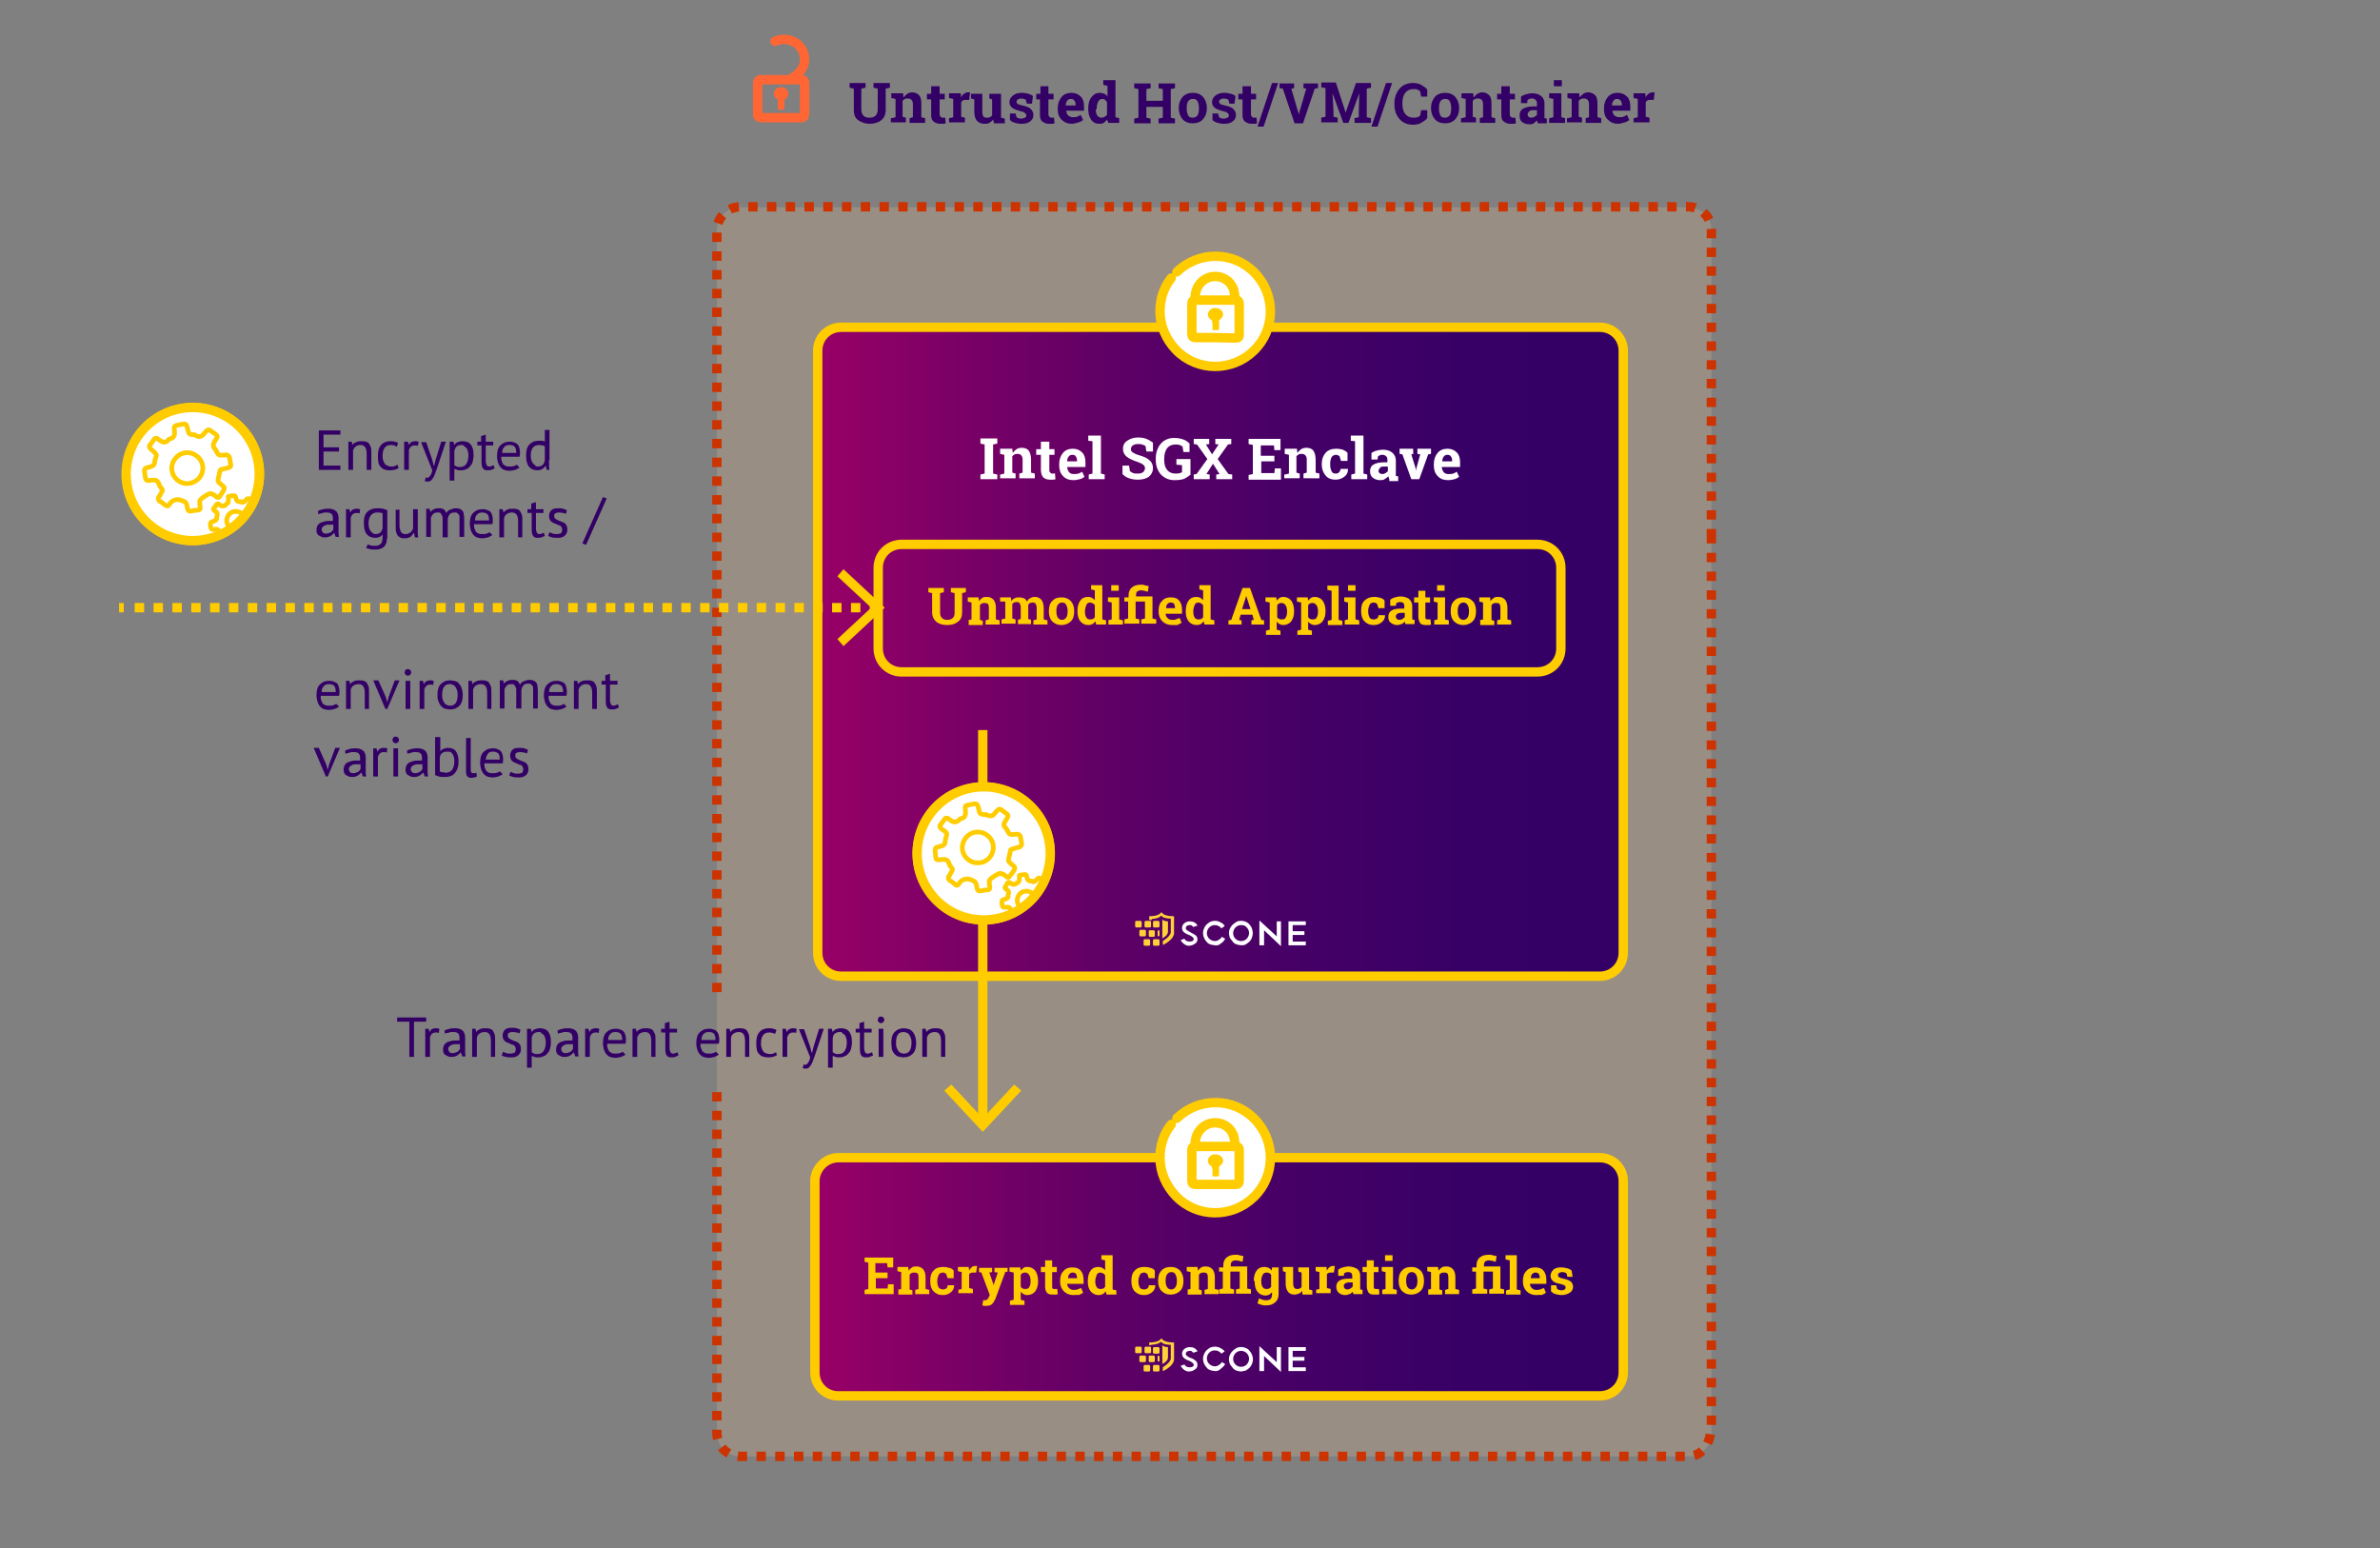 <?xml version="1.0" encoding="utf-8"?>
<!-- Generator: Adobe Illustrator 24.0.0, SVG Export Plug-In . SVG Version: 6.00 Build 0)  -->
<svg version="1.1" id="Ebene_1" xmlns="http://www.w3.org/2000/svg" xmlns:xlink="http://www.w3.org/1999/xlink" x="0px" y="0px"
	 viewBox="0 0 507.6 330.2" style="enable-background:new 0 0 507.6 330.2;" xml:space="preserve">
<rect x="0" y="0" width="507.6" height="330.2" fill="#808080" stroke="none"/>
<style type="text/css">
	.st0{opacity:0.2;fill:#FFCC99;enable-background:new    ;}
	.st1{fill:none;stroke:#CC3300;stroke-width:2;stroke-miterlimit:10;stroke-dasharray:2,2;}
	.st2{enable-background:new    ;}
	.st3{fill:#330066;}
	.st4{fill:none;stroke:#FF6633;stroke-width:2;stroke-linecap:round;stroke-linejoin:round;}
	.st5{fill:#FF6633;}
	.st6{fill:#FFFFFF;stroke:#FFCC00;stroke-width:2;stroke-linecap:round;stroke-linejoin:round;}
	.st7{fill:none;stroke:#FFCC00;stroke-linecap:round;stroke-linejoin:round;}
	.st8{fill:url(#SVGID_1_);}
	.st9{fill:none;stroke:#FFCC00;stroke-width:2;stroke-miterlimit:10;}
	.st10{fill:none;stroke:#FFCC00;stroke-width:2;stroke-linecap:round;stroke-linejoin:round;}
	.st11{fill:#FFCC00;}
	.st12{clip-path:url(#SVGID_3_);}
	.st13{clip-path:url(#SVGID_5_);}
	.st14{fill:#FFD138;}
	.st15{fill:#FDFEFF;}
	.st16{fill:#FFFFFF;}
	.st17{fill:url(#SVGID_6_);stroke:#FFCC00;stroke-width:2;stroke-miterlimit:10;}
	.st18{fill:none;stroke:#FFCC00;stroke-width:2;stroke-miterlimit:10;stroke-dasharray:2.01,2.01;}
	.st19{clip-path:url(#SVGID_8_);}
	.st20{clip-path:url(#SVGID_10_);}
</style>
<g id="Ebene_1_1_">
	<path class="st0" d="M360,310.6H157.9c-2.7,0-5-2.1-5-4.9V49c0-2.7,2.3-4.9,5-4.8H360c2.7,0,5,2.1,5,4.8v256.8
		C365,308.5,362.7,310.7,360,310.6z"/>
	<path class="st1" d="M152.9,211.6V49.2c0-2.8,2.2-5,4.9-5.1c0,0,0,0,0.1,0H360c2.8,0,5,2.2,5,5c0,0,0,0,0,0.1v64.8"/>
	<path class="st1" d="M365,113.9v189.6c0,4.8-2.2,7.1-5,7.1H157.9c-2.8,0-5-2.2-5-5c0,0,0,0,0-0.1v-74"/>
</g>
<g id="Ebene_2_1_">
	<g class="st2">
		<path class="st3" d="M68,91.8h4.6v0.9H69v2.7h3.3v0.9H69v3h3.6v0.9H68V91.8z"/>
		<path class="st3" d="M78.2,100.2v-3.4c0-0.6-0.1-1.1-0.3-1.4c-0.2-0.3-0.5-0.5-1-0.5c-0.4,0-0.8,0.1-1,0.3
			c-0.3,0.2-0.5,0.5-0.6,0.9v4.1h-1v-6H75l0.2,0.7h0c0.2-0.3,0.4-0.5,0.8-0.6c0.3-0.2,0.7-0.2,1.2-0.2c0.3,0,0.6,0,0.9,0.1
			c0.2,0.1,0.5,0.2,0.6,0.4s0.3,0.5,0.4,0.8c0.1,0.3,0.1,0.7,0.1,1.2v3.6H78.2z"/>
		<path class="st3" d="M85,99.8c-0.2,0.2-0.5,0.3-0.9,0.4s-0.7,0.1-1,0.1c-0.5,0-0.9-0.1-1.2-0.2c-0.3-0.1-0.6-0.4-0.8-0.6
			c-0.2-0.3-0.4-0.6-0.4-1c-0.1-0.4-0.1-0.8-0.1-1.3c0-1,0.2-1.8,0.7-2.3c0.4-0.5,1.1-0.8,1.9-0.8c0.4,0,0.7,0,1,0.1
			c0.3,0.1,0.5,0.1,0.7,0.3l-0.3,0.8C84.4,95.1,84.2,95,84,95c-0.2-0.1-0.5-0.1-0.7-0.1c-1.1,0-1.7,0.8-1.7,2.3c0,0.3,0,0.6,0.1,0.9
			c0.1,0.3,0.2,0.5,0.3,0.7c0.1,0.2,0.3,0.4,0.6,0.5c0.2,0.1,0.5,0.2,0.8,0.2c0.3,0,0.5,0,0.8-0.1c0.2-0.1,0.4-0.2,0.6-0.3L85,99.8z
			"/>
		<path class="st3" d="M89.1,95.1C88.9,95,88.7,95,88.4,95c-0.3,0-0.6,0.1-0.8,0.3c-0.2,0.2-0.3,0.4-0.4,0.7v4.2h-1v-6H87l0.2,0.7h0
			c0.2-0.3,0.3-0.5,0.5-0.6c0.2-0.1,0.5-0.2,0.8-0.2c0.2,0,0.5,0,0.8,0.1L89.1,95.1z"/>
		<path class="st3" d="M92.2,98.1l0.3,1.2h0.1l0.3-1.2l1.2-3.9h1l-1.8,5.4c-0.1,0.4-0.3,0.8-0.4,1.1c-0.1,0.4-0.3,0.7-0.4,1
			c-0.2,0.3-0.3,0.5-0.5,0.7c-0.2,0.2-0.4,0.3-0.7,0.3c-0.3,0-0.5,0-0.7-0.1l0.2-0.8c0.1,0,0.2,0.1,0.3,0.1c0.2,0,0.4-0.1,0.6-0.4
			c0.2-0.2,0.4-0.6,0.5-1.2l-2.4-6h1.1L92.2,98.1z"/>
		<path class="st3" d="M96,94.2h0.7l0.2,0.7h0c0.2-0.3,0.4-0.5,0.7-0.6s0.6-0.2,1-0.2c0.8,0,1.4,0.2,1.8,0.7
			c0.4,0.5,0.6,1.2,0.6,2.3c0,0.5-0.1,1-0.2,1.4s-0.3,0.7-0.6,1c-0.2,0.3-0.5,0.5-0.9,0.6c-0.3,0.2-0.7,0.2-1.1,0.2
			c-0.3,0-0.5,0-0.7-0.1s-0.4-0.1-0.6-0.2v2.5h-1V94.2z M98.4,94.9c-0.4,0-0.7,0.1-1,0.3c-0.2,0.2-0.4,0.5-0.5,1v3
			c0.1,0.1,0.3,0.2,0.5,0.3c0.2,0.1,0.4,0.1,0.7,0.1c0.6,0,1-0.2,1.3-0.6c0.3-0.4,0.5-1,0.5-1.8c0-0.3,0-0.6-0.1-0.9
			c-0.1-0.3-0.1-0.5-0.3-0.7c-0.1-0.2-0.3-0.3-0.5-0.4C98.9,94.9,98.7,94.9,98.4,94.9z"/>
	</g>
	<g class="st2">
		<path class="st3" d="M101.7,94.2h0.9V93l1-0.3v1.5h1.6V95h-1.6v3.3c0,0.4,0.1,0.7,0.2,0.9s0.3,0.3,0.5,0.3c0.2,0,0.4,0,0.5-0.1
			c0.1,0,0.3-0.1,0.5-0.2l0.2,0.7c-0.2,0.1-0.5,0.2-0.7,0.3c-0.3,0.1-0.5,0.1-0.8,0.1c-0.5,0-0.8-0.1-1-0.4
			c-0.2-0.3-0.3-0.7-0.3-1.4V95h-0.9V94.2z"/>
	</g>
	<g class="st2">
		<path class="st3" d="M110.8,99.7c-0.2,0.2-0.5,0.3-0.9,0.5c-0.4,0.1-0.8,0.2-1.2,0.2c-0.5,0-0.9-0.1-1.2-0.2
			c-0.3-0.1-0.6-0.4-0.8-0.6c-0.2-0.3-0.4-0.6-0.5-1c-0.1-0.4-0.2-0.8-0.2-1.3c0-1,0.2-1.8,0.7-2.3s1.1-0.8,2-0.8
			c0.3,0,0.5,0,0.8,0.1c0.3,0.1,0.5,0.2,0.7,0.3c0.2,0.2,0.4,0.4,0.5,0.7c0.1,0.3,0.2,0.7,0.2,1.2c0,0.3,0,0.6-0.1,0.9h-3.9
			c0,0.4,0,0.7,0.1,0.9c0.1,0.3,0.2,0.5,0.3,0.7c0.2,0.2,0.4,0.3,0.6,0.4c0.2,0.1,0.5,0.1,0.9,0.1c0.3,0,0.5,0,0.8-0.1
			s0.5-0.2,0.6-0.3L110.8,99.7z M108.7,94.9c-0.5,0-0.9,0.1-1.1,0.4c-0.3,0.2-0.5,0.7-0.5,1.3h3c0-0.6-0.1-1-0.3-1.3
			C109.5,95,109.1,94.9,108.7,94.9z"/>
		<path class="st3" d="M117.1,98.1c0,0.4,0,0.8,0,1.1s0,0.7,0.1,1h-0.6l-0.2-0.9h0c-0.2,0.3-0.4,0.5-0.7,0.7
			c-0.3,0.2-0.7,0.3-1.1,0.3c-0.8,0-1.4-0.3-1.8-0.8s-0.6-1.3-0.6-2.4c0-1,0.2-1.8,0.7-2.3c0.5-0.5,1.1-0.8,2-0.8c0.3,0,0.5,0,0.7,0
			c0.2,0,0.4,0.1,0.6,0.2v-2.5h1V98.1z M114.7,99.5c0.4,0,0.7-0.1,1-0.3c0.2-0.2,0.4-0.5,0.5-1v-3c-0.1-0.1-0.3-0.2-0.5-0.2
			s-0.4-0.1-0.7-0.1c-0.6,0-1,0.2-1.3,0.5c-0.3,0.4-0.5,0.9-0.5,1.7c0,0.3,0,0.6,0.1,0.9c0.1,0.3,0.1,0.5,0.3,0.7s0.3,0.4,0.5,0.5
			C114.2,99.4,114.4,99.5,114.7,99.5z"/>
	</g>
	<g class="st2">
		<path class="st3" d="M67.8,109c0.3-0.2,0.7-0.3,1.1-0.4c0.4-0.1,0.8-0.1,1.3-0.1c0.4,0,0.8,0.1,1,0.2s0.4,0.3,0.6,0.4
			c0.1,0.2,0.2,0.4,0.3,0.6c0,0.2,0.1,0.4,0.1,0.6c0,0.5,0,0.9,0,1.4c0,0.5,0,0.9,0,1.3c0,0.3,0,0.6,0,0.8c0,0.3,0.1,0.5,0.1,0.7
			h-0.7l-0.3-0.8h-0.1c-0.1,0.1-0.2,0.2-0.3,0.3c-0.1,0.1-0.2,0.2-0.4,0.3c-0.2,0.1-0.3,0.2-0.5,0.2c-0.2,0.1-0.4,0.1-0.7,0.1
			c-0.3,0-0.5,0-0.7-0.1c-0.2-0.1-0.4-0.2-0.6-0.3c-0.2-0.1-0.3-0.3-0.4-0.5c-0.1-0.2-0.1-0.4-0.1-0.7c0-0.4,0.1-0.6,0.2-0.9
			c0.1-0.2,0.3-0.4,0.6-0.6c0.3-0.1,0.6-0.2,0.9-0.3c0.4-0.1,0.8-0.1,1.2-0.1c0.1,0,0.2,0,0.3,0c0.1,0,0.2,0,0.3,0
			c0-0.2,0-0.5,0-0.6c0-0.4-0.1-0.7-0.3-0.9s-0.5-0.3-1-0.3c-0.1,0-0.3,0-0.4,0c-0.2,0-0.3,0-0.5,0.1s-0.3,0.1-0.5,0.1
			c-0.1,0.1-0.3,0.1-0.4,0.2L67.8,109z M69.5,113.8c0.2,0,0.4,0,0.6-0.1c0.2-0.1,0.3-0.1,0.5-0.2c0.1-0.1,0.2-0.2,0.3-0.3
			c0.1-0.1,0.1-0.2,0.2-0.3v-1c-0.1,0-0.2,0-0.3,0s-0.2,0-0.3,0c-0.2,0-0.5,0-0.7,0c-0.2,0-0.4,0.1-0.6,0.2
			c-0.2,0.1-0.3,0.2-0.4,0.3c-0.1,0.1-0.2,0.3-0.2,0.5c0,0.3,0.1,0.5,0.3,0.7C68.9,113.7,69.2,113.8,69.5,113.8z"/>
		<path class="st3" d="M76.7,109.5c-0.2-0.1-0.5-0.1-0.7-0.1c-0.3,0-0.6,0.1-0.8,0.3c-0.2,0.2-0.3,0.4-0.4,0.7v4.2h-1v-6h0.7
			l0.2,0.7h0c0.2-0.3,0.3-0.5,0.5-0.6c0.2-0.1,0.5-0.2,0.8-0.2c0.2,0,0.5,0,0.8,0.1L76.7,109.5z"/>
		<path class="st3" d="M82.5,114.9c0,0.8-0.2,1.3-0.6,1.7s-1,0.6-1.8,0.6c-0.5,0-0.9,0-1.2-0.1c-0.3-0.1-0.5-0.1-0.8-0.2l0.3-0.8
			c0.2,0.1,0.4,0.1,0.6,0.2c0.2,0.1,0.5,0.1,0.9,0.1c0.3,0,0.6,0,0.8-0.1c0.2-0.1,0.4-0.2,0.5-0.3c0.1-0.1,0.2-0.3,0.3-0.5
			c0-0.2,0.1-0.5,0.1-0.8V114h0c-0.2,0.2-0.4,0.4-0.6,0.5c-0.2,0.1-0.6,0.2-1,0.2c-0.8,0-1.4-0.3-1.8-0.8c-0.4-0.5-0.6-1.3-0.6-2.4
			c0-1,0.2-1.8,0.7-2.3c0.5-0.5,1.2-0.8,2.2-0.8c0.5,0,0.8,0,1.2,0.1c0.3,0.1,0.6,0.2,0.9,0.3V114.9z M80.1,113.9
			c0.4,0,0.7-0.1,1-0.3c0.2-0.2,0.4-0.5,0.5-1v-3.1c-0.3-0.2-0.7-0.2-1.2-0.2c-0.5,0-1,0.2-1.3,0.6s-0.5,0.9-0.5,1.7
			c0,0.3,0,0.6,0.1,0.9c0.1,0.3,0.1,0.5,0.3,0.7s0.3,0.4,0.5,0.5C79.6,113.8,79.8,113.9,80.1,113.9z"/>
		<path class="st3" d="M85.2,108.6v3.4c0,0.3,0,0.6,0.1,0.8c0,0.2,0.1,0.4,0.2,0.6s0.2,0.3,0.4,0.4c0.2,0.1,0.3,0.1,0.6,0.1
			c0.2,0,0.4,0,0.6-0.1s0.3-0.2,0.5-0.3s0.2-0.3,0.3-0.4c0.1-0.2,0.2-0.3,0.2-0.5v-4h1v4.3c0,0.3,0,0.6,0,0.9c0,0.3,0.1,0.6,0.1,0.8
			h-0.7l-0.2-0.9h-0.1c-0.2,0.3-0.4,0.6-0.7,0.8c-0.3,0.2-0.7,0.3-1.2,0.3c-0.3,0-0.6,0-0.8-0.1c-0.2-0.1-0.4-0.2-0.6-0.4
			s-0.3-0.5-0.4-0.8c-0.1-0.3-0.1-0.7-0.1-1.2v-3.6H85.2z"/>
		<path class="st3" d="M94.4,114.6v-3.4c0-0.3,0-0.6,0-0.8c0-0.2-0.1-0.4-0.2-0.6s-0.2-0.3-0.3-0.4c-0.1-0.1-0.3-0.1-0.6-0.1
			c-0.4,0-0.7,0.1-0.9,0.3c-0.2,0.2-0.4,0.5-0.5,0.8v4.1h-1v-6h0.7l0.2,0.7h0c0.2-0.3,0.5-0.5,0.8-0.6c0.3-0.2,0.7-0.2,1.1-0.2
			c0.4,0,0.7,0.1,0.9,0.2s0.4,0.4,0.6,0.8c0.2-0.3,0.4-0.6,0.8-0.7s0.7-0.3,1.1-0.3c0.3,0,0.6,0,0.9,0.1c0.2,0.1,0.4,0.2,0.6,0.4
			c0.2,0.2,0.3,0.5,0.3,0.8c0.1,0.3,0.1,0.7,0.1,1.2v3.6h-1V111c0-0.3,0-0.5,0-0.8s-0.1-0.4-0.2-0.5c-0.1-0.1-0.2-0.2-0.3-0.3
			c-0.1-0.1-0.3-0.1-0.6-0.1c-0.4,0-0.7,0.1-0.9,0.3c-0.2,0.2-0.4,0.5-0.5,1v4H94.4z"/>
		<path class="st3" d="M105,114.1c-0.2,0.2-0.5,0.3-0.9,0.5c-0.4,0.1-0.8,0.2-1.2,0.2c-0.5,0-0.9-0.1-1.2-0.2
			c-0.3-0.1-0.6-0.4-0.8-0.6c-0.2-0.3-0.4-0.6-0.5-1s-0.2-0.8-0.2-1.3c0-1,0.2-1.8,0.7-2.3s1.1-0.8,2-0.8c0.3,0,0.5,0,0.8,0.1
			c0.3,0.1,0.5,0.2,0.7,0.3s0.4,0.4,0.5,0.7c0.1,0.3,0.2,0.7,0.2,1.2c0,0.3,0,0.6-0.1,0.9h-3.9c0,0.4,0,0.7,0.1,0.9
			c0.1,0.3,0.2,0.5,0.3,0.7c0.2,0.2,0.3,0.3,0.6,0.4c0.2,0.1,0.5,0.1,0.9,0.1c0.3,0,0.5,0,0.8-0.1c0.3-0.1,0.5-0.2,0.6-0.3
			L105,114.1z M102.9,109.3c-0.5,0-0.9,0.1-1.1,0.4c-0.3,0.2-0.5,0.7-0.5,1.3h3c0-0.6-0.1-1-0.3-1.3
			C103.6,109.4,103.3,109.3,102.9,109.3z"/>
		<path class="st3" d="M110.5,114.6v-3.4c0-0.6-0.1-1.1-0.3-1.4c-0.2-0.3-0.5-0.5-1-0.5c-0.4,0-0.8,0.1-1.1,0.3
			c-0.3,0.2-0.5,0.5-0.6,0.9v4.1h-1v-6h0.7l0.2,0.7h0c0.2-0.3,0.5-0.5,0.8-0.6c0.3-0.2,0.7-0.2,1.2-0.2c0.3,0,0.6,0,0.9,0.1
			c0.2,0.1,0.5,0.2,0.6,0.4s0.3,0.5,0.4,0.8c0.1,0.3,0.1,0.7,0.1,1.2v3.6H110.5z"/>
		<path class="st3" d="M112.4,108.6h0.9v-1.2l1-0.3v1.5h1.6v0.8h-1.6v3.3c0,0.4,0.1,0.7,0.2,0.9c0.1,0.2,0.3,0.3,0.5,0.3
			c0.2,0,0.4,0,0.5-0.1c0.1,0,0.3-0.1,0.5-0.2l0.2,0.7c-0.2,0.1-0.5,0.2-0.7,0.3c-0.3,0.1-0.5,0.1-0.8,0.1c-0.5,0-0.8-0.1-1-0.4
			c-0.2-0.3-0.3-0.7-0.3-1.4v-3.5h-0.9V108.6z"/>
		<path class="st3" d="M119.9,112.9c0-0.2-0.1-0.4-0.2-0.6c-0.1-0.1-0.3-0.3-0.5-0.3s-0.4-0.2-0.7-0.3s-0.5-0.2-0.7-0.3
			s-0.4-0.3-0.5-0.5c-0.1-0.2-0.2-0.5-0.2-0.8c0-0.6,0.2-1,0.5-1.3c0.3-0.3,0.8-0.4,1.4-0.4c0.4,0,0.8,0,1.1,0.1
			c0.3,0.1,0.5,0.2,0.8,0.3l-0.2,0.8c-0.2-0.1-0.4-0.2-0.7-0.2c-0.3-0.1-0.5-0.1-0.8-0.1c-0.4,0-0.6,0.1-0.8,0.2s-0.2,0.3-0.2,0.6
			c0,0.2,0.1,0.4,0.2,0.5c0.1,0.1,0.3,0.2,0.5,0.3s0.4,0.2,0.7,0.3s0.5,0.2,0.7,0.3s0.4,0.3,0.5,0.5c0.1,0.2,0.2,0.5,0.2,0.9
			c0,0.3,0,0.5-0.1,0.7c-0.1,0.2-0.2,0.4-0.4,0.6c-0.2,0.2-0.4,0.3-0.7,0.4c-0.3,0.1-0.6,0.1-0.9,0.1c-0.5,0-0.8,0-1.2-0.1
			c-0.3-0.1-0.6-0.2-0.8-0.3l0.3-0.8c0.2,0.1,0.4,0.2,0.7,0.3s0.6,0.1,0.9,0.1c0.3,0,0.6-0.1,0.9-0.2
			C119.8,113.5,119.9,113.3,119.9,112.9z"/>
		<path class="st3" d="M128.6,106l0.8,0.3l-4.4,9.9l-0.8-0.3L128.6,106z"/>
	</g>
	<g class="st2">
		<path class="st3" d="M72.3,150.7c-0.2,0.2-0.5,0.3-0.9,0.5c-0.4,0.1-0.8,0.2-1.2,0.2c-0.5,0-0.9-0.1-1.2-0.2
			c-0.3-0.1-0.6-0.4-0.8-0.6c-0.2-0.3-0.4-0.6-0.5-1s-0.2-0.8-0.2-1.3c0-1,0.2-1.8,0.7-2.3s1.1-0.8,2-0.8c0.3,0,0.5,0,0.8,0.1
			c0.3,0.1,0.5,0.2,0.7,0.3s0.4,0.4,0.5,0.7c0.1,0.3,0.2,0.7,0.2,1.2c0,0.3,0,0.6-0.1,0.9h-3.9c0,0.4,0,0.7,0.1,0.9
			c0.1,0.3,0.2,0.5,0.3,0.7c0.2,0.2,0.3,0.3,0.6,0.4c0.2,0.1,0.5,0.1,0.9,0.1c0.3,0,0.5,0,0.8-0.1c0.3-0.1,0.5-0.2,0.6-0.3
			L72.3,150.7z M70.2,145.9c-0.5,0-0.9,0.1-1.1,0.4c-0.3,0.2-0.5,0.7-0.5,1.3h3c0-0.6-0.1-1-0.3-1.3C71,146,70.6,145.9,70.2,145.9z"
			/>
		<path class="st3" d="M77.8,151.2v-3.4c0-0.6-0.1-1.1-0.3-1.4c-0.2-0.3-0.5-0.5-1-0.5c-0.4,0-0.8,0.1-1.1,0.3
			c-0.3,0.2-0.5,0.5-0.6,0.9v4.1h-1v-6h0.7l0.2,0.7h0c0.2-0.3,0.5-0.5,0.8-0.6c0.3-0.2,0.7-0.2,1.2-0.2c0.3,0,0.6,0,0.9,0.1
			c0.2,0.1,0.5,0.2,0.6,0.4s0.3,0.5,0.4,0.8c0.1,0.3,0.1,0.7,0.1,1.2v3.6H77.8z"/>
		<path class="st3" d="M82.3,148.7l0.3,1.1h0l0.3-1.2l1.3-3.5h1l-2.6,6.1h-0.4l-2.6-6.1h1.1L82.3,148.7z"/>
		<path class="st3" d="M86.3,143.4c0-0.2,0.1-0.3,0.2-0.5s0.3-0.2,0.5-0.2c0.2,0,0.4,0.1,0.5,0.2c0.1,0.1,0.2,0.3,0.2,0.5
			c0,0.2-0.1,0.3-0.2,0.5c-0.1,0.1-0.3,0.2-0.5,0.2c-0.2,0-0.4-0.1-0.5-0.2S86.3,143.6,86.3,143.4z M86.5,145.2h1v6h-1V145.2z"/>
		<path class="st3" d="M92.4,146.1c-0.2-0.1-0.5-0.1-0.7-0.1c-0.3,0-0.6,0.1-0.8,0.3c-0.2,0.2-0.3,0.4-0.4,0.7v4.2h-1v-6h0.7
			l0.2,0.7h0c0.2-0.3,0.3-0.5,0.5-0.6c0.2-0.1,0.5-0.2,0.8-0.2c0.2,0,0.5,0,0.8,0.1L92.4,146.1z"/>
		<path class="st3" d="M93.3,148.2c0-1,0.2-1.8,0.7-2.3s1.1-0.8,2-0.8c0.4,0,0.8,0.1,1.2,0.2s0.6,0.4,0.8,0.6c0.2,0.3,0.4,0.6,0.5,1
			c0.1,0.4,0.2,0.8,0.2,1.3c0,1-0.2,1.8-0.7,2.3c-0.5,0.5-1.1,0.8-2,0.8c-0.4,0-0.8-0.1-1.2-0.2c-0.3-0.1-0.6-0.4-0.8-0.6
			c-0.2-0.3-0.4-0.6-0.5-1C93.3,149.1,93.3,148.7,93.3,148.2z M94.3,148.2c0,0.3,0,0.6,0.1,0.9c0.1,0.3,0.2,0.5,0.3,0.7
			s0.3,0.4,0.5,0.5s0.5,0.2,0.8,0.2c1.1,0,1.6-0.8,1.6-2.3c0-0.3,0-0.6-0.1-0.9s-0.2-0.5-0.3-0.7s-0.3-0.4-0.5-0.5s-0.5-0.2-0.8-0.2
			C94.8,145.9,94.3,146.7,94.3,148.2z"/>
		<path class="st3" d="M103.9,151.2v-3.4c0-0.6-0.1-1.1-0.3-1.4c-0.2-0.3-0.5-0.5-1-0.5c-0.4,0-0.8,0.1-1.1,0.3
			c-0.3,0.2-0.5,0.5-0.6,0.9v4.1h-1v-6h0.7l0.2,0.7h0c0.2-0.3,0.5-0.5,0.8-0.6c0.3-0.2,0.7-0.2,1.2-0.2c0.3,0,0.6,0,0.9,0.1
			c0.2,0.1,0.5,0.2,0.6,0.4s0.3,0.5,0.4,0.8c0.1,0.3,0.1,0.7,0.1,1.2v3.6H103.9z"/>
		<path class="st3" d="M110.1,151.2v-3.4c0-0.3,0-0.6,0-0.8c0-0.2-0.1-0.4-0.2-0.6s-0.2-0.3-0.3-0.4c-0.1-0.1-0.3-0.1-0.6-0.1
			c-0.4,0-0.7,0.1-0.9,0.3c-0.2,0.2-0.4,0.5-0.5,0.8v4.1h-1v-6h0.7l0.2,0.7h0c0.2-0.3,0.5-0.5,0.8-0.6c0.3-0.2,0.7-0.2,1.1-0.2
			c0.4,0,0.7,0.1,0.9,0.2s0.4,0.4,0.6,0.8c0.2-0.3,0.4-0.6,0.8-0.7s0.7-0.3,1.1-0.3c0.3,0,0.6,0,0.9,0.1c0.2,0.1,0.4,0.2,0.6,0.4
			c0.2,0.2,0.3,0.5,0.3,0.8c0.1,0.3,0.1,0.7,0.1,1.2v3.6h-1v-3.6c0-0.3,0-0.5,0-0.8s-0.1-0.4-0.2-0.5c-0.1-0.1-0.2-0.2-0.3-0.3
			c-0.1-0.1-0.3-0.1-0.6-0.1c-0.4,0-0.7,0.1-0.9,0.3c-0.2,0.2-0.4,0.5-0.5,1v4H110.1z"/>
		<path class="st3" d="M120.8,150.7c-0.2,0.2-0.5,0.3-0.9,0.5c-0.4,0.1-0.8,0.2-1.2,0.2c-0.5,0-0.9-0.1-1.2-0.2
			c-0.3-0.1-0.6-0.4-0.8-0.6c-0.2-0.3-0.4-0.6-0.5-1s-0.2-0.8-0.2-1.3c0-1,0.2-1.8,0.7-2.3s1.1-0.8,2-0.8c0.3,0,0.5,0,0.8,0.1
			c0.3,0.1,0.5,0.2,0.7,0.3s0.4,0.4,0.5,0.7c0.1,0.3,0.2,0.7,0.2,1.2c0,0.3,0,0.6-0.1,0.9H117c0,0.4,0,0.7,0.1,0.9
			c0.1,0.3,0.2,0.5,0.3,0.7c0.2,0.2,0.3,0.3,0.6,0.4c0.2,0.1,0.5,0.1,0.9,0.1c0.3,0,0.5,0,0.8-0.1c0.3-0.1,0.5-0.2,0.6-0.3
			L120.8,150.7z M118.7,145.9c-0.5,0-0.9,0.1-1.1,0.4c-0.3,0.2-0.5,0.7-0.5,1.3h3c0-0.6-0.1-1-0.3-1.3
			C119.4,146,119.1,145.9,118.7,145.9z"/>
		<path class="st3" d="M126.3,151.2v-3.4c0-0.6-0.1-1.1-0.3-1.4c-0.2-0.3-0.5-0.5-1-0.5c-0.4,0-0.8,0.1-1,0.3
			c-0.3,0.2-0.5,0.5-0.6,0.9v4.1h-1v-6h0.7l0.2,0.7h0c0.2-0.3,0.4-0.5,0.8-0.6c0.3-0.2,0.7-0.2,1.2-0.2c0.3,0,0.6,0,0.9,0.1
			c0.2,0.1,0.5,0.2,0.6,0.4s0.3,0.5,0.4,0.8c0.1,0.3,0.1,0.7,0.1,1.2v3.6H126.3z"/>
		<path class="st3" d="M128.2,145.2h0.9V144l1-0.3v1.5h1.6v0.8h-1.6v3.3c0,0.4,0.1,0.7,0.2,0.9c0.1,0.2,0.3,0.3,0.5,0.3
			c0.2,0,0.4,0,0.5-0.1s0.3-0.1,0.5-0.2l0.2,0.7c-0.2,0.1-0.5,0.2-0.7,0.3c-0.3,0.1-0.5,0.1-0.8,0.1c-0.5,0-0.8-0.1-1-0.4
			c-0.2-0.3-0.3-0.7-0.3-1.4V146h-0.9V145.2z"/>
	</g>
	<g class="st2">
		<path class="st3" d="M69.6,163.1l0.3,1.1h0l0.3-1.2l1.3-3.5h1l-2.6,6.1h-0.4l-2.6-6.1h1.1L69.6,163.1z"/>
		<path class="st3" d="M73.6,160.1c0.3-0.2,0.7-0.3,1.1-0.4c0.4-0.1,0.8-0.1,1.3-0.1c0.4,0,0.8,0.1,1,0.2s0.4,0.3,0.6,0.4
			c0.1,0.2,0.2,0.4,0.3,0.6c0,0.2,0.1,0.4,0.1,0.6c0,0.5,0,0.9,0,1.4c0,0.5,0,0.9,0,1.3c0,0.3,0,0.6,0,0.8c0,0.3,0.1,0.5,0.1,0.7
			h-0.7l-0.3-0.8h-0.1c-0.1,0.1-0.2,0.2-0.3,0.3c-0.1,0.1-0.2,0.2-0.4,0.3c-0.2,0.1-0.3,0.2-0.5,0.2c-0.2,0.1-0.4,0.1-0.7,0.1
			c-0.3,0-0.5,0-0.7-0.1c-0.2-0.1-0.4-0.2-0.6-0.3c-0.2-0.1-0.3-0.3-0.4-0.5c-0.1-0.2-0.1-0.4-0.1-0.7c0-0.4,0.1-0.6,0.2-0.9
			c0.1-0.2,0.3-0.4,0.6-0.6c0.3-0.1,0.6-0.2,0.9-0.3c0.4-0.1,0.8-0.1,1.2-0.1c0.1,0,0.2,0,0.3,0c0.1,0,0.2,0,0.3,0
			c0-0.2,0-0.5,0-0.6c0-0.4-0.1-0.7-0.3-0.9s-0.5-0.3-1-0.3c-0.1,0-0.3,0-0.4,0c-0.2,0-0.3,0-0.5,0.1s-0.3,0.1-0.5,0.1
			c-0.1,0.1-0.3,0.1-0.4,0.2L73.6,160.1z M75.3,164.9c0.2,0,0.4,0,0.6-0.1c0.2-0.1,0.3-0.1,0.5-0.2c0.1-0.1,0.2-0.2,0.3-0.3
			c0.1-0.1,0.1-0.2,0.2-0.3v-1c-0.1,0-0.2,0-0.3,0s-0.2,0-0.3,0c-0.2,0-0.5,0-0.7,0c-0.2,0-0.4,0.1-0.6,0.2
			c-0.2,0.1-0.3,0.2-0.4,0.3c-0.1,0.1-0.2,0.3-0.2,0.5c0,0.3,0.1,0.5,0.3,0.7C74.7,164.8,75,164.9,75.3,164.9z"/>
		<path class="st3" d="M82.5,160.5c-0.2-0.1-0.5-0.1-0.7-0.1c-0.3,0-0.6,0.1-0.8,0.3c-0.2,0.2-0.3,0.4-0.4,0.7v4.2h-1v-6h0.7
			l0.2,0.7h0c0.2-0.3,0.3-0.5,0.5-0.6c0.2-0.1,0.5-0.2,0.8-0.2c0.2,0,0.5,0,0.8,0.1L82.5,160.5z"/>
		<path class="st3" d="M83.7,157.8c0-0.2,0.1-0.3,0.2-0.5s0.3-0.2,0.5-0.2c0.2,0,0.4,0.1,0.5,0.2c0.1,0.1,0.2,0.3,0.2,0.5
			c0,0.2-0.1,0.3-0.2,0.5c-0.1,0.1-0.3,0.2-0.5,0.2c-0.2,0-0.4-0.1-0.5-0.2S83.7,158,83.7,157.8z M83.9,159.6h1v6h-1V159.6z"/>
		<path class="st3" d="M86.8,160.1c0.3-0.2,0.7-0.3,1.1-0.4s0.8-0.1,1.3-0.1c0.4,0,0.8,0.1,1,0.2c0.3,0.1,0.4,0.3,0.6,0.4
			c0.1,0.2,0.2,0.4,0.3,0.6c0,0.2,0.1,0.4,0.1,0.6c0,0.5,0,0.9,0,1.4c0,0.5,0,0.9,0,1.3c0,0.3,0,0.6,0,0.8c0,0.3,0.1,0.5,0.1,0.7
			h-0.7l-0.3-0.8h-0.1c-0.1,0.1-0.2,0.2-0.3,0.3c-0.1,0.1-0.2,0.2-0.4,0.3c-0.2,0.1-0.3,0.2-0.5,0.2c-0.2,0.1-0.4,0.1-0.7,0.1
			s-0.5,0-0.7-0.1c-0.2-0.1-0.4-0.2-0.6-0.3c-0.2-0.1-0.3-0.3-0.4-0.5c-0.1-0.2-0.1-0.4-0.1-0.7c0-0.4,0.1-0.6,0.2-0.9
			c0.1-0.2,0.3-0.4,0.6-0.6c0.3-0.1,0.6-0.2,0.9-0.3c0.4-0.1,0.8-0.1,1.2-0.1c0.1,0,0.2,0,0.3,0s0.2,0,0.3,0c0-0.2,0-0.5,0-0.6
			c0-0.4-0.1-0.7-0.3-0.9c-0.2-0.2-0.5-0.3-1-0.3c-0.1,0-0.3,0-0.4,0c-0.2,0-0.3,0-0.5,0.1s-0.3,0.1-0.5,0.1
			c-0.1,0.1-0.3,0.1-0.4,0.2L86.8,160.1z M88.5,164.9c0.2,0,0.4,0,0.6-0.1s0.3-0.1,0.5-0.2c0.1-0.1,0.2-0.2,0.3-0.3
			c0.1-0.1,0.1-0.2,0.2-0.3v-1c-0.1,0-0.2,0-0.3,0c-0.1,0-0.2,0-0.3,0c-0.2,0-0.5,0-0.7,0s-0.4,0.1-0.6,0.2s-0.3,0.2-0.4,0.3
			c-0.1,0.1-0.2,0.3-0.2,0.5c0,0.3,0.1,0.5,0.3,0.7C88,164.8,88.2,164.9,88.5,164.9z"/>
		<path class="st3" d="M92.9,157.2h1v3h0c0.2-0.2,0.4-0.4,0.7-0.5c0.3-0.1,0.6-0.2,0.9-0.2c0.8,0,1.4,0.2,1.7,0.7
			c0.4,0.5,0.6,1.3,0.6,2.3c0,1-0.3,1.8-0.8,2.4s-1.2,0.8-2.2,0.8c-0.4,0-0.9,0-1.2-0.1s-0.6-0.2-0.8-0.3V157.2z M95.3,160.3
			c-0.4,0-0.7,0.1-1,0.3s-0.4,0.5-0.5,0.9v3c0.2,0.1,0.3,0.2,0.6,0.2s0.4,0.1,0.7,0.1c0.5,0,1-0.2,1.3-0.6c0.3-0.4,0.5-1,0.5-1.8
			c0-0.3,0-0.6-0.1-0.9c-0.1-0.3-0.1-0.5-0.3-0.7c-0.1-0.2-0.3-0.3-0.5-0.5C95.9,160.4,95.6,160.3,95.3,160.3z"/>
		<path class="st3" d="M100.4,164.1c0,0.3,0,0.5,0.1,0.6s0.2,0.2,0.4,0.2c0.1,0,0.2,0,0.3,0c0.1,0,0.3-0.1,0.4-0.1l0.1,0.8
			c-0.1,0.1-0.3,0.1-0.5,0.2c-0.2,0-0.4,0.1-0.6,0.1c-0.4,0-0.7-0.1-0.9-0.3c-0.2-0.2-0.3-0.5-0.3-1v-7.2h1V164.1z"/>
		<path class="st3" d="M107.2,165.1c-0.2,0.2-0.5,0.3-0.9,0.5c-0.4,0.1-0.8,0.2-1.2,0.2c-0.5,0-0.9-0.1-1.2-0.2
			c-0.3-0.1-0.6-0.4-0.8-0.6c-0.2-0.3-0.4-0.6-0.5-1c-0.1-0.4-0.2-0.8-0.2-1.3c0-1,0.2-1.8,0.7-2.3s1.1-0.8,2-0.8
			c0.3,0,0.5,0,0.8,0.1c0.3,0.1,0.5,0.2,0.7,0.3c0.2,0.2,0.4,0.4,0.5,0.7c0.1,0.3,0.2,0.7,0.2,1.2c0,0.3,0,0.6-0.1,0.9h-3.9
			c0,0.4,0,0.7,0.1,0.9c0.1,0.3,0.2,0.5,0.3,0.7c0.2,0.2,0.4,0.3,0.6,0.4c0.2,0.1,0.5,0.1,0.9,0.1c0.3,0,0.5,0,0.8-0.1
			c0.3-0.1,0.5-0.2,0.6-0.3L107.2,165.1z M105.2,160.3c-0.5,0-0.9,0.1-1.1,0.4s-0.5,0.7-0.5,1.3h3c0-0.6-0.1-1-0.3-1.3
			C105.9,160.4,105.6,160.3,105.2,160.3z"/>
		<path class="st3" d="M111.6,164c0-0.2-0.1-0.4-0.2-0.6c-0.1-0.1-0.3-0.3-0.5-0.3s-0.4-0.2-0.7-0.3s-0.5-0.2-0.7-0.3
			s-0.4-0.3-0.5-0.5c-0.1-0.2-0.2-0.5-0.2-0.8c0-0.6,0.2-1,0.5-1.3c0.3-0.3,0.8-0.4,1.4-0.4c0.4,0,0.8,0,1.1,0.1
			c0.3,0.1,0.5,0.2,0.8,0.3l-0.2,0.8c-0.2-0.1-0.4-0.2-0.7-0.2c-0.3-0.1-0.5-0.1-0.8-0.1c-0.4,0-0.6,0.1-0.8,0.2s-0.2,0.3-0.2,0.6
			c0,0.2,0.1,0.4,0.2,0.5c0.1,0.1,0.3,0.2,0.5,0.3s0.4,0.2,0.7,0.3s0.5,0.2,0.7,0.3s0.4,0.3,0.5,0.5c0.1,0.2,0.2,0.5,0.2,0.9
			c0,0.3,0,0.5-0.1,0.7c-0.1,0.2-0.2,0.4-0.4,0.6c-0.2,0.2-0.4,0.3-0.7,0.4c-0.3,0.1-0.6,0.1-0.9,0.1c-0.5,0-0.8,0-1.2-0.1
			c-0.3-0.1-0.6-0.2-0.8-0.3l0.3-0.8c0.2,0.1,0.4,0.2,0.7,0.3s0.6,0.1,0.9,0.1c0.3,0,0.6-0.1,0.9-0.2
			C111.5,164.6,111.6,164.3,111.6,164z"/>
	</g>
	<g class="st2">
		<path class="st3" d="M184.6,17.7v1l-0.9,0.2v4.5c0,0.6,0.2,1,0.5,1.3s0.7,0.4,1.2,0.4c0.5,0,1-0.1,1.3-0.4s0.5-0.7,0.5-1.3v-4.5
			l-0.9-0.2v-1h3.5v1l-0.9,0.2v4.5c0,1-0.3,1.7-0.9,2.2s-1.5,0.8-2.5,0.8c-1,0-1.8-0.3-2.5-0.8s-0.9-1.3-0.9-2.2v-4.5l-0.9-0.2v-1
			h0.9h1.7H184.6z"/>
		<path class="st3" d="M190.2,25.2l0.8-0.2v-3.9l-0.9-0.2v-1h2.5l0.1,0.9c0.2-0.3,0.5-0.6,0.8-0.8s0.7-0.3,1-0.3
			c0.6,0,1.1,0.2,1.5,0.6s0.5,1,0.5,1.9v2.8l0.8,0.2v1h-3.3v-1l0.7-0.2v-2.8c0-0.4-0.1-0.7-0.3-0.9s-0.4-0.3-0.8-0.3
			c-0.2,0-0.4,0-0.6,0.1s-0.3,0.2-0.5,0.4v3.4l0.7,0.2v1h-3.2V25.2z"/>
		<path class="st3" d="M200.4,18.4v1.6h1.1v1.2h-1.1v3.2c0,0.2,0.1,0.4,0.2,0.5s0.2,0.2,0.4,0.2c0.1,0,0.2,0,0.3,0s0.2,0,0.3,0
			l0.1,1.2c-0.2,0.1-0.4,0.1-0.6,0.1s-0.4,0-0.6,0c-0.6,0-1-0.2-1.4-0.5s-0.5-0.8-0.5-1.5v-3.2h-0.9v-1.2h0.9v-1.6H200.4z"/>
		<path class="st3" d="M202.5,25.2l0.8-0.2v-3.9l-0.9-0.2v-1h2.5l0.1,0.9c0.1-0.3,0.3-0.6,0.6-0.8s0.5-0.3,0.8-0.3
			c0.1,0,0.2,0,0.3,0s0.2,0,0.2,0l-0.2,1.6l-0.7,0c-0.3,0-0.5,0-0.6,0.1s-0.3,0.2-0.4,0.4v3.1l0.8,0.2v1h-3.4V25.2z"/>
		<path class="st3" d="M211.8,25.5c-0.2,0.3-0.5,0.5-0.8,0.7s-0.6,0.2-1,0.2c-0.7,0-1.2-0.2-1.6-0.6s-0.6-1.1-0.6-2v-2.6l-0.7-0.2
			v-1h0.7h1.7v3.8c0,0.5,0.1,0.8,0.2,1s0.4,0.3,0.7,0.3c0.3,0,0.5,0,0.7-0.1s0.4-0.2,0.5-0.4v-3.4L211,21v-1h0.8h1.7v5.1l0.8,0.2v1
			h-2.3L211.8,25.5z"/>
		<path class="st3" d="M220.1,22.1h-1.1l-0.2-0.8c-0.1-0.1-0.3-0.2-0.4-0.2s-0.4-0.1-0.6-0.1c-0.3,0-0.5,0.1-0.7,0.2
			s-0.3,0.3-0.3,0.5c0,0.2,0.1,0.4,0.3,0.5s0.5,0.2,1,0.3c0.8,0.2,1.4,0.4,1.7,0.7s0.6,0.7,0.6,1.3c0,0.6-0.2,1-0.7,1.4
			s-1.1,0.5-1.9,0.5c-0.5,0-0.9-0.1-1.3-0.2s-0.8-0.3-1.1-0.6l0-1.4h1.2l0.2,0.8c0.1,0.1,0.2,0.1,0.4,0.2s0.4,0.1,0.6,0.1
			c0.3,0,0.6-0.1,0.8-0.2s0.3-0.3,0.3-0.5c0-0.2-0.1-0.3-0.3-0.5s-0.5-0.3-1-0.4c-0.7-0.2-1.3-0.4-1.7-0.7s-0.6-0.7-0.6-1.2
			c0-0.5,0.2-1,0.7-1.4s1.1-0.6,1.9-0.6c0.5,0,1,0.1,1.4,0.2s0.8,0.3,1,0.5L220.1,22.1z"/>
		<path class="st3" d="M223.6,18.4v1.6h1.1v1.2h-1.1v3.2c0,0.2,0.1,0.4,0.2,0.5s0.2,0.2,0.4,0.2c0.1,0,0.2,0,0.3,0s0.2,0,0.3,0
			l0.1,1.2c-0.2,0.1-0.4,0.1-0.6,0.1s-0.4,0-0.6,0c-0.6,0-1-0.2-1.4-0.5s-0.5-0.8-0.5-1.5v-3.2H221v-1.2h0.9v-1.6H223.6z"/>
		<path class="st3" d="M228.6,26.4c-0.9,0-1.6-0.3-2.2-0.9s-0.8-1.3-0.8-2.2V23c0-0.9,0.3-1.7,0.8-2.3s1.2-0.9,2.1-0.9
			c0.9,0,1.5,0.3,2,0.8s0.7,1.2,0.7,2.1v0.9h-3.8l0,0c0,0.4,0.2,0.8,0.4,1s0.6,0.4,1,0.4c0.4,0,0.7,0,0.9-0.1s0.5-0.2,0.8-0.4
			l0.5,1.1c-0.3,0.2-0.6,0.4-1,0.5S229.1,26.4,228.6,26.4z M228.4,21.1c-0.3,0-0.6,0.1-0.8,0.4s-0.3,0.6-0.3,1l0,0h2.1v-0.2
			c0-0.4-0.1-0.7-0.3-0.9S228.8,21.1,228.4,21.1z"/>
		<path class="st3" d="M236.1,25.5c-0.2,0.3-0.4,0.5-0.7,0.7s-0.6,0.2-0.9,0.2c-0.8,0-1.4-0.3-1.8-0.9s-0.6-1.3-0.6-2.3v-0.1
			c0-1,0.2-1.8,0.7-2.4s1-0.9,1.8-0.9c0.3,0,0.6,0.1,0.9,0.2s0.5,0.3,0.7,0.6v-2.3l-0.9-0.2v-1h0.9h1.7v7.9l0.8,0.2v1h-2.3
			L236.1,25.5z M233.7,23.3c0,0.6,0.1,1,0.3,1.3s0.5,0.5,0.9,0.5c0.3,0,0.5-0.1,0.7-0.2s0.3-0.2,0.5-0.4v-2.7
			c-0.1-0.2-0.3-0.4-0.4-0.5s-0.4-0.2-0.6-0.2c-0.4,0-0.7,0.2-0.9,0.6s-0.3,0.9-0.3,1.5V23.3z"/>
		<path class="st3" d="M241.9,18.8v-1h3.5v1l-0.9,0.2v2.5h3.5v-2.5l-0.9-0.2v-1h0.9h1.7h0.9v1l-0.9,0.2v6.1l0.9,0.2v1h-3.5v-1
			l0.9-0.2v-2.3h-3.5v2.3l0.9,0.2v1h-3.5v-1l0.9-0.2v-6.1L241.9,18.8z"/>
		<path class="st3" d="M251.4,23c0-0.9,0.3-1.7,0.8-2.3s1.3-0.9,2.2-0.9c0.9,0,1.7,0.3,2.2,0.9s0.8,1.4,0.8,2.3v0.1
			c0,1-0.3,1.7-0.8,2.3s-1.3,0.9-2.2,0.9c-0.9,0-1.7-0.3-2.2-0.9s-0.8-1.4-0.8-2.3V23z M253.1,23.2c0,0.6,0.1,1,0.3,1.4
			s0.5,0.5,1,0.5c0.4,0,0.8-0.2,1-0.5s0.3-0.8,0.3-1.4V23c0-0.6-0.1-1-0.3-1.4s-0.5-0.5-1-0.5s-0.8,0.2-1,0.5s-0.3,0.8-0.3,1.4V23.2
			z"/>
		<path class="st3" d="M263.3,22.1h-1.1l-0.2-0.8c-0.1-0.1-0.3-0.2-0.4-0.2s-0.4-0.1-0.6-0.1c-0.3,0-0.5,0.1-0.7,0.2
			s-0.3,0.3-0.3,0.5c0,0.2,0.1,0.4,0.3,0.5s0.5,0.2,1,0.3c0.8,0.2,1.4,0.4,1.7,0.7s0.6,0.7,0.6,1.3c0,0.6-0.2,1-0.7,1.4
			s-1.1,0.5-1.9,0.5c-0.5,0-0.9-0.1-1.3-0.2s-0.8-0.3-1.1-0.6l0-1.4h1.2l0.2,0.8c0.1,0.1,0.2,0.1,0.4,0.2s0.4,0.1,0.6,0.1
			c0.3,0,0.6-0.1,0.8-0.2s0.3-0.3,0.3-0.5c0-0.2-0.1-0.3-0.3-0.5s-0.5-0.3-1-0.4c-0.7-0.2-1.3-0.4-1.7-0.7s-0.6-0.7-0.6-1.2
			c0-0.5,0.2-1,0.7-1.4s1.1-0.6,1.9-0.6c0.5,0,1,0.1,1.4,0.2s0.8,0.3,1,0.5L263.3,22.1z"/>
		<path class="st3" d="M266.8,18.4v1.6h1.1v1.2h-1.1v3.2c0,0.2,0.1,0.4,0.2,0.5s0.2,0.2,0.4,0.2c0.1,0,0.2,0,0.3,0s0.2,0,0.3,0
			l0.1,1.2c-0.2,0.1-0.4,0.1-0.6,0.1s-0.4,0-0.6,0c-0.6,0-1-0.2-1.4-0.5s-0.5-0.8-0.5-1.5v-3.2h-0.9v-1.2h0.9v-1.6H266.8z"/>
		<path class="st3" d="M269.5,27h-1.3l3.1-9.3h1.3L269.5,27z"/>
		<path class="st3" d="M276.1,18.8l-0.7,0.1l1.5,5.1l0.1,0.5h0l0.1-0.5l1.5-5.1l-0.6-0.1v-1h3.1v1l-0.7,0.1l-2.5,7.4h-1.8l-2.5-7.4
			l-0.7-0.1v-1h3.1V18.8z"/>
		<path class="st3" d="M289.9,19.9L289.9,19.9l-2.3,6.3h-1.1l-2.3-6.3l0,0l0.2,3.7v1.3l0.9,0.2v1h-3.5v-1l0.9-0.2v-6.1l-0.9-0.2v-1
			h0.9h2.2L287,24h0l2.2-6.3h3.2v1l-0.9,0.2v6.1l0.9,0.2v1h-3.5v-1l0.9-0.2v-1.3L289.9,19.9z"/>
		<path class="st3" d="M293.8,27h-1.3l3.1-9.3h1.3L293.8,27z"/>
		<path class="st3" d="M304.4,20.6h-1.3l-0.2-1.1c-0.2-0.2-0.4-0.3-0.6-0.4s-0.6-0.1-0.9-0.1c-0.7,0-1.3,0.3-1.7,0.8
			s-0.6,1.2-0.6,2.1v0.3c0,0.9,0.2,1.6,0.6,2.1s1,0.8,1.7,0.8c0.3,0,0.6,0,0.9-0.1s0.5-0.2,0.6-0.4l0.2-1.1h1.3v1.7
			c-0.3,0.4-0.8,0.7-1.3,1s-1.1,0.4-1.8,0.4c-1.1,0-2.1-0.4-2.8-1.2s-1.1-1.8-1.1-3.1v-0.3c0-1.2,0.4-2.3,1.1-3.1s1.7-1.2,2.8-1.2
			c0.7,0,1.3,0.1,1.8,0.4s1,0.6,1.3,1V20.6z"/>
		<path class="st3" d="M305.2,23c0-0.9,0.3-1.7,0.8-2.3s1.3-0.9,2.2-0.9c0.9,0,1.7,0.3,2.2,0.9s0.8,1.4,0.8,2.3v0.1
			c0,1-0.3,1.7-0.8,2.3s-1.3,0.9-2.2,0.9c-0.9,0-1.7-0.3-2.2-0.9s-0.8-1.4-0.8-2.3V23z M306.9,23.2c0,0.6,0.1,1,0.3,1.4
			s0.5,0.5,1,0.5c0.4,0,0.8-0.2,1-0.5s0.3-0.8,0.3-1.4V23c0-0.6-0.1-1-0.3-1.4s-0.5-0.5-1-0.5s-0.8,0.2-1,0.5s-0.3,0.8-0.3,1.4V23.2
			z"/>
		<path class="st3" d="M311.8,25.2l0.8-0.2v-3.9l-0.9-0.2v-1h2.5l0.1,0.9c0.2-0.3,0.5-0.6,0.8-0.8s0.7-0.3,1-0.3
			c0.6,0,1.1,0.2,1.5,0.6s0.5,1,0.5,1.9v2.8l0.8,0.2v1h-3.3v-1l0.7-0.2v-2.8c0-0.4-0.1-0.7-0.3-0.9s-0.4-0.3-0.8-0.3
			c-0.2,0-0.4,0-0.6,0.1s-0.3,0.2-0.5,0.4v3.4l0.7,0.2v1h-3.2V25.2z"/>
		<path class="st3" d="M322,18.4v1.6h1.1v1.2H322v3.2c0,0.2,0.1,0.4,0.2,0.5s0.2,0.2,0.4,0.2c0.1,0,0.2,0,0.3,0s0.2,0,0.3,0l0.1,1.2
			c-0.2,0.1-0.4,0.1-0.6,0.1s-0.4,0-0.6,0c-0.6,0-1-0.2-1.4-0.5s-0.5-0.8-0.5-1.5v-3.2h-0.9v-1.2h0.9v-1.6H322z"/>
		<path class="st3" d="M328,26.3c0-0.1-0.1-0.2-0.1-0.3s-0.1-0.2-0.1-0.3c-0.2,0.2-0.5,0.4-0.7,0.6s-0.6,0.2-1,0.2
			c-0.6,0-1.1-0.2-1.5-0.5s-0.5-0.8-0.5-1.4c0-0.6,0.2-1.1,0.7-1.4s1.2-0.5,2.1-0.5h0.9V22c0-0.3-0.1-0.5-0.3-0.7s-0.4-0.3-0.8-0.3
			c-0.2,0-0.4,0-0.5,0.1s-0.3,0.1-0.4,0.2l-0.1,0.7h-1.3l0-1.4c0.3-0.2,0.7-0.4,1.1-0.5s0.8-0.2,1.3-0.2c0.8,0,1.4,0.2,1.9,0.6
			s0.7,0.9,0.7,1.6v2.6c0,0.1,0,0.2,0,0.3s0,0.2,0,0.2l0.5,0.1v1H328z M326.6,25.1c0.3,0,0.5-0.1,0.7-0.2s0.4-0.3,0.5-0.4v-1h-0.9
			c-0.4,0-0.6,0.1-0.8,0.3s-0.3,0.4-0.3,0.6c0,0.2,0.1,0.4,0.2,0.5S326.3,25.1,326.6,25.1z"/>
		<path class="st3" d="M330.5,25.2l0.8-0.2v-3.9l-0.9-0.2v-1h2.6v5.1l0.8,0.2v1h-3.4V25.2z M333.1,18.4h-1.7v-1.3h1.7V18.4z"/>
	</g>
	<g class="st2">
		<path class="st3" d="M334.4,25.2l0.8-0.2v-3.9l-0.9-0.2v-1h2.5l0.1,0.9c0.2-0.3,0.5-0.6,0.8-0.8s0.7-0.3,1-0.3
			c0.6,0,1.1,0.2,1.5,0.6s0.5,1,0.5,1.9v2.8l0.8,0.2v1h-3.3v-1l0.7-0.2v-2.8c0-0.4-0.1-0.7-0.3-0.9s-0.4-0.3-0.8-0.3
			c-0.2,0-0.4,0-0.6,0.1s-0.3,0.2-0.5,0.4v3.4l0.7,0.2v1h-3.2V25.2z"/>
	</g>
	<g class="st2">
		<path class="st3" d="M345.1,26.4c-0.9,0-1.6-0.3-2.2-0.9s-0.8-1.3-0.8-2.2V23c0-0.9,0.3-1.7,0.8-2.3s1.2-0.9,2.1-0.9
			c0.9,0,1.5,0.3,2,0.8s0.7,1.2,0.7,2.1v0.9h-3.8l0,0c0,0.4,0.2,0.8,0.4,1s0.6,0.4,1,0.4c0.4,0,0.7,0,0.9-0.1s0.5-0.2,0.8-0.4
			l0.5,1.1c-0.3,0.2-0.6,0.4-1,0.5S345.6,26.4,345.1,26.4z M344.9,21.1c-0.3,0-0.6,0.1-0.8,0.4s-0.3,0.6-0.3,1l0,0h2.1v-0.2
			c0-0.4-0.1-0.7-0.3-0.9S345.2,21.1,344.9,21.1z"/>
		<path class="st3" d="M348.5,25.2l0.8-0.2v-3.9l-0.9-0.2v-1h2.5l0.1,0.9c0.1-0.3,0.3-0.6,0.6-0.8s0.5-0.3,0.8-0.3
			c0.1,0,0.2,0,0.3,0s0.2,0,0.2,0l-0.2,1.6l-0.7,0c-0.3,0-0.5,0-0.6,0.1s-0.3,0.2-0.4,0.4v3.1l0.8,0.2v1h-3.4V25.2z"/>
	</g>
	<path class="st4" d="M166.6,25.1h-4.2c-0.6,0-0.8-0.2-0.8-0.8v-6.5c0-0.6,0.2-0.8,0.8-0.8h8.4c0.6,0,0.8,0.2,0.8,0.8v6.5
		c0,0.5-0.2,0.8-0.8,0.8C169.4,25.1,168,25.1,166.6,25.1z"/>
	<path class="st4" d="M165.3,8.8c1.6-0.7,3.5-0.5,4.9,0.7c1.7,1.6,1.9,4.2,0.3,5.9c-0.2,0.2-0.3,0.3-0.5,0.5c-0.3,0.3-0.6,0.4-1,0.7
		"/>
	<path class="st5" d="M165.9,22.3L165.9,22.3v0.9c0,0.2,0.1,0.2,0.3,0.2h0.8c0.2,0,0.3-0.1,0.3-0.3v-1.6c0-0.2,0.1-0.3,0.2-0.4
		c0.5-0.3,0.8-0.9,0.6-1.5c-0.2-0.6-0.8-1-1.4-1c-0.7-0.1-1.3,0.3-1.6,0.9c-0.2,0.6,0,1.2,0.5,1.5c0.2,0.1,0.3,0.3,0.3,0.5
		C165.9,21.8,165.9,22.1,165.9,22.3z"/>
	<path class="st6" d="M46.8,114.1c-7.2,3.1-15.5-0.2-18.6-7.4c-3.1-7.2,0.2-15.5,7.4-18.6c7.2-3.1,15.5,0.2,18.6,7.4
		C57.3,102.7,53.9,111,46.8,114.1z"/>
	<circle class="st6" cx="41.1" cy="101.1" r="14.2"/>
	<path class="st7" d="M52,110.1c-0.1-0.3-0.3-0.5-0.6-0.7c-0.9-0.6-2.1-0.4-2.7,0.5c-0.6,0.9-0.4,2,0.4,2.7"/>
	<path class="st7" d="M54,107.1c0-0.1-0.1-0.2-0.3-0.3c-0.1,0-0.1-0.1-0.2-0.2c-0.6-0.4-0.6-0.4-1.2,0.2c-0.3,0.3-0.6,0.5-0.9,0.2
		c-0.1,0-0.1,0-0.2,0c-0.6,0-0.8-0.3-0.9-0.8c0-0.2-0.2-0.5-0.3-0.5c-0.4,0-0.9,0.1-1.3,0.2c0,0.3,0,0.7,0,1c0,0.2-0.1,0.4-0.3,0.5
		c-0.1,0.1-0.2,0.1-0.2,0.2c-0.3,0.4-0.9,0.4-1.3,0.1c0,0-0.1-0.1-0.1-0.1c-0.2-0.2-0.4-0.2-0.6,0c-0.1,0-0.1,0.1-0.1,0.2
		c0,0.1-0.1,0.1-0.2,0.2c-0.5,0.6-0.5,0.7,0.1,1.1c0.3,0.1,0.4,0.5,0.3,0.8c0,0,0,0,0,0.1c0,0.1-0.1,0.2-0.1,0.3
		c0.1,0.6-0.3,0.8-0.8,0.9s-0.6,0.4-0.5,0.9s0,0.9,0.8,0.8c0.3,0,0.6-0.1,0.8,0.1c0.3,0.3,0.5,0.6,0.7,1"/>
	<path class="st7" d="M42.6,101.8c1.1-1.5,0.8-3.5-0.7-4.6c-1.5-1.1-3.5-0.8-4.6,0.7c-1.1,1.5-0.8,3.5,0.7,4.6c0,0,0,0,0,0
		C39.5,103.6,41.5,103.2,42.6,101.8C42.6,101.8,42.6,101.8,42.6,101.8z"/>
	<path class="st7" d="M48.5,99.8c-0.4,0.1-0.8,0.2-1.2,0.3c-0.3,0-0.3,0.1-0.4,0.4c-0.1,0.6-0.3,1.2-0.4,1.8c0,0.2,0,0.4,0.1,0.5
		c0.3,0.3,0.6,0.6,1,0.9c0.3,0.2,0.3,0.5,0.1,0.8c0,0,0,0,0,0.1l-0.8,1.2c-0.1,0.3-0.4,0.4-0.7,0.2c0,0-0.1,0-0.1-0.1
		c-0.3-0.3-0.7-0.5-1.1-0.6c-0.2-0.1-0.4,0-0.6,0.1c-0.5,0.3-1,0.6-1.5,1c-0.1,0.1-0.2,0.3-0.3,0.4c0,0.4,0,0.9,0.1,1.3
		s-0.1,0.7-0.6,0.7c-0.4,0-0.9,0.1-1.3,0.2c-0.5,0.1-0.7-0.1-0.8-0.5c0-0.2-0.1-0.3-0.1-0.5c-0.1-0.8-0.5-1.1-1.3-1.3
		c-0.9-0.4-2,0-2.5,0.9c-0.2,0.4-0.5,0.4-0.9,0.1s-0.7-0.6-1.1-0.8c-0.3-0.1-0.4-0.5-0.3-0.8c0-0.1,0.1-0.1,0.1-0.1
		c0.2-0.4,0.4-0.7,0.6-1.1c0.2-0.2,0.2-0.5,0-0.7c0,0,0,0,0,0c-0.3-0.3-0.5-0.6-0.6-1c-0.3-0.7-0.7-0.9-1.5-0.8
		c-1.4,0.2-1.3,0.1-1.5-1.2s-0.2-1.3,1-1.6c0.7-0.2,1.1-0.4,1.1-1.2c0-0.5,0.5-1.1,0.3-1.5s-0.8-0.8-1.2-1.2
		c-0.2-0.2-0.3-0.5-0.2-0.7c0,0,0-0.1,0.1-0.1l0.8-1.1c0.1-0.3,0.4-0.4,0.7-0.3c0.1,0,0.1,0.1,0.1,0.1c0.2,0.1,0.3,0.2,0.5,0.3
		c0.6,0.5,1.3,0.6,1.8-0.1c0.1-0.1,0.2-0.2,0.3-0.2c1-0.2,1.1-0.9,1-1.8s-0.1-1,1-1.2c1.6-0.3,1.5-0.4,1.9,1.2
		c0.1,0.6,0.3,0.9,1,0.9c0.2,0,0.5,0,0.7,0.2c0.6,0.4,1.3,0.2,1.7-0.4c0,0,0-0.1,0.1-0.1c0.9-1.1,0.9-0.8,1.8-0.2
		c1.1,0.8,1.2,0.7,0.4,1.9c-0.3,0.6-0.5,1,0,1.6c0.4,0.4,0.5,1.1,0.9,1.3s1.1,0,1.6,0c0.2,0,0.4,0.2,0.6,0.4
		c0.1,0.5,0.2,1.1,0.3,1.6c0,0.1,0,0.3,0,0.4C49,99.7,48.7,99.8,48.5,99.8z"/>
	
		<linearGradient id="SVGID_1_" gradientUnits="userSpaceOnUse" x1="174.45" y1="193.04" x2="346.24" y2="193.04" gradientTransform="matrix(1 0 0 -1 0 332)">
		<stop  offset="0" style="stop-color:#990066"/>
		<stop  offset="0.19" style="stop-color:#780066"/>
		<stop  offset="0.4" style="stop-color:#5A0066"/>
		<stop  offset="0.61" style="stop-color:#440066"/>
		<stop  offset="0.81" style="stop-color:#370066"/>
		<stop  offset="1" style="stop-color:#330066"/>
	</linearGradient>
	<path class="st8" d="M346.2,103.6v99.6c0,2.8-2.2,5-5,5H179.4c-2.8,0-5-2.2-5-5V74.8c0-2.8,2.2-5,5-5h161.8c2.8,0,5,2.2,5,5V103.6"
		/>
	<path class="st9" d="M346.2,103.6v99.6c0,2.8-2.2,5-5,5H179.4c-2.8,0-5-2.2-5-5V74.8c0-2.8,2.2-5,5-5h161.8c2.8,0,5,2.2,5,5V103.6"
		/>
	<path class="st10" d="M192.3,116.1h135.6c2.8,0,5,2.2,5,5v17.2c0,2.8-2.2,5-5,5H192.3c-2.8,0-5-2.2-5-5v-17.2
		C187.3,118.3,189.5,116.1,192.3,116.1z"/>
	<g class="st2">
		<path class="st11" d="M201.3,125.4v0.9l-0.8,0.2v4.1c0,0.5,0.1,0.9,0.4,1.2c0.3,0.3,0.7,0.4,1.1,0.4c0.5,0,0.9-0.1,1.2-0.4
			s0.4-0.6,0.4-1.2v-4.1l-0.8-0.2v-0.9h3.2v0.9l-0.8,0.2v4.1c0,0.9-0.3,1.6-0.9,2c-0.6,0.5-1.3,0.7-2.3,0.7c-0.9,0-1.7-0.2-2.3-0.7
			c-0.6-0.5-0.9-1.2-0.9-2v-4.1l-0.8-0.2v-0.9h0.8h1.6H201.3z"/>
		<path class="st11" d="M206.4,132.3l0.8-0.2v-3.6l-0.8-0.2v-0.9h2.3l0.1,0.8c0.2-0.3,0.4-0.5,0.7-0.7s0.6-0.2,1-0.2
			c0.6,0,1,0.2,1.4,0.6c0.3,0.4,0.5,0.9,0.5,1.7v2.5l0.8,0.2v0.9h-3v-0.9l0.7-0.2v-2.5c0-0.4-0.1-0.7-0.2-0.8s-0.4-0.2-0.7-0.2
			c-0.2,0-0.4,0-0.6,0.1s-0.3,0.2-0.4,0.4v3.1l0.6,0.2v0.9h-3V132.3z"/>
	</g>
	<g class="st2">
		<path class="st11" d="M213.3,128.3v-0.9h2.3l0.1,0.8c0.2-0.3,0.4-0.5,0.7-0.6c0.3-0.2,0.6-0.2,1-0.2c0.4,0,0.7,0.1,1,0.2
			s0.5,0.4,0.6,0.7c0.2-0.3,0.4-0.6,0.7-0.7c0.3-0.2,0.6-0.3,1-0.3c0.6,0,1,0.2,1.4,0.6c0.3,0.4,0.5,1,0.5,1.8v2.4l0.8,0.2v0.9h-3
			v-0.9l0.7-0.2v-2.4c0-0.4-0.1-0.7-0.2-0.9s-0.4-0.3-0.6-0.3c-0.2,0-0.4,0-0.6,0.1c-0.2,0.1-0.3,0.2-0.4,0.4c0,0.1,0,0.1,0,0.2
			c0,0,0,0.1,0,0.1v2.7l0.6,0.2v0.9h-2.8v-0.9l0.6-0.2v-2.4c0-0.4-0.1-0.7-0.2-0.9c-0.1-0.2-0.4-0.3-0.6-0.3c-0.2,0-0.4,0-0.6,0.1
			c-0.2,0.1-0.3,0.2-0.4,0.3v3.1l0.7,0.2v0.9h-3v-0.9l0.8-0.2v-3.6L213.3,128.3z"/>
	</g>
	<g class="st2">
		<path class="st11" d="M223.7,130.3c0-0.9,0.2-1.6,0.7-2.1c0.5-0.6,1.2-0.8,2-0.8c0.9,0,1.5,0.3,2,0.8c0.5,0.6,0.7,1.3,0.7,2.1v0.1
			c0,0.9-0.2,1.6-0.7,2.1c-0.5,0.5-1.2,0.8-2,0.8c-0.9,0-1.5-0.3-2-0.8c-0.5-0.5-0.7-1.3-0.7-2.1V130.3z M225.3,130.4
			c0,0.5,0.1,1,0.3,1.3s0.5,0.5,0.9,0.5c0.4,0,0.7-0.2,0.9-0.5c0.2-0.3,0.3-0.7,0.3-1.3v-0.1c0-0.5-0.1-0.9-0.3-1.3
			s-0.5-0.5-0.9-0.5s-0.7,0.2-0.9,0.5s-0.3,0.7-0.3,1.3V130.4z"/>
		<path class="st11" d="M233.6,132.5c-0.2,0.3-0.4,0.5-0.6,0.6c-0.2,0.1-0.5,0.2-0.9,0.2c-0.7,0-1.3-0.3-1.7-0.8
			c-0.4-0.5-0.6-1.2-0.6-2.1v-0.1c0-0.9,0.2-1.7,0.6-2.2c0.4-0.6,1-0.8,1.7-0.8c0.3,0,0.6,0.1,0.8,0.2s0.4,0.3,0.6,0.5v-2.1
			l-0.8-0.2v-0.9h0.8h1.6v7.3l0.8,0.2v0.9h-2.1L233.6,132.5z M231.4,130.5c0,0.5,0.1,0.9,0.3,1.2c0.2,0.3,0.4,0.4,0.8,0.4
			c0.2,0,0.4,0,0.6-0.1s0.3-0.2,0.4-0.4v-2.5c-0.1-0.2-0.2-0.3-0.4-0.4c-0.2-0.1-0.4-0.2-0.6-0.2c-0.4,0-0.7,0.2-0.8,0.5
			s-0.3,0.8-0.3,1.3V130.5z"/>
		<path class="st11" d="M236.3,132.3l0.8-0.2v-3.6l-0.8-0.2v-0.9h2.4v4.7l0.8,0.2v0.9h-3.1V132.3z M238.6,126h-1.6v-1.2h1.6V126z"/>
		<path class="st11" d="M239.8,128.5v-1.1h0.9V127c0-0.7,0.2-1.3,0.7-1.7c0.4-0.4,1.1-0.6,1.9-0.6c0.3,0,0.6,0,0.8,0.1
			s0.6,0.1,0.9,0.2l-0.2,1.2c-0.3-0.1-0.5-0.1-0.7-0.2c-0.2,0-0.5-0.1-0.7-0.1c-0.4,0-0.6,0.1-0.8,0.2c-0.2,0.2-0.3,0.4-0.3,0.7v0.4
			h3.5v4.7l0.8,0.2v0.9h-3.2v-0.9l0.8-0.2v-3.6h-2v3.6l0.8,0.2v0.9h-3.2v-0.9l0.8-0.2v-3.6H239.8z"/>
		<path class="st11" d="M249.9,133.3c-0.8,0-1.5-0.3-2-0.8s-0.8-1.2-0.8-2v-0.2c0-0.9,0.2-1.6,0.7-2.1c0.5-0.6,1.1-0.8,1.9-0.8
			c0.8,0,1.4,0.2,1.8,0.7s0.6,1.1,0.6,1.9v0.9h-3.5l0,0c0,0.4,0.2,0.7,0.4,0.9c0.2,0.2,0.5,0.4,0.9,0.4c0.3,0,0.6,0,0.9-0.1
			c0.2-0.1,0.5-0.2,0.8-0.3l0.4,1c-0.2,0.2-0.6,0.3-0.9,0.5C250.8,133.3,250.3,133.3,249.9,133.3z M249.7,128.5
			c-0.3,0-0.5,0.1-0.7,0.3c-0.2,0.2-0.3,0.5-0.3,0.9l0,0h1.9v-0.1c0-0.3-0.1-0.6-0.2-0.8C250.3,128.6,250,128.5,249.7,128.5z"/>
		<path class="st11" d="M256.7,132.5c-0.2,0.3-0.4,0.5-0.6,0.6s-0.5,0.2-0.9,0.2c-0.7,0-1.3-0.3-1.7-0.8c-0.4-0.5-0.6-1.2-0.6-2.1
			v-0.1c0-0.9,0.2-1.7,0.6-2.2c0.4-0.6,1-0.8,1.7-0.8c0.3,0,0.6,0.1,0.8,0.2c0.2,0.1,0.4,0.3,0.6,0.5v-2.1l-0.8-0.2v-0.9h0.8h1.6
			v7.3l0.8,0.2v0.9h-2.1L256.7,132.5z M254.5,130.5c0,0.5,0.1,0.9,0.3,1.2c0.2,0.3,0.4,0.4,0.8,0.4c0.2,0,0.4,0,0.6-0.1
			c0.2-0.1,0.3-0.2,0.4-0.4v-2.5c-0.1-0.2-0.2-0.3-0.4-0.4c-0.2-0.1-0.4-0.2-0.6-0.2c-0.4,0-0.7,0.2-0.8,0.5s-0.3,0.8-0.3,1.3V130.5
			z"/>
		<path class="st11" d="M262,132.3l0.6-0.1l2.4-6.8h1.6l2.4,6.8l0.6,0.1v0.9h-2.7v-0.9l0.5-0.1l-0.3-1.1h-2.5l-0.3,1.1l0.5,0.1v0.9
			H262V132.3z M264.9,129.9h1.8l-0.9-2.8h0L264.9,129.9z"/>
		<path class="st11" d="M269.9,128.3v-0.9h2.3l0.1,0.7c0.2-0.3,0.4-0.4,0.6-0.6c0.2-0.1,0.5-0.2,0.8-0.2c0.7,0,1.3,0.3,1.7,0.8
			c0.4,0.6,0.6,1.3,0.6,2.2v0.1c0,0.9-0.2,1.5-0.6,2.1c-0.4,0.5-1,0.8-1.7,0.8c-0.3,0-0.6-0.1-0.8-0.2c-0.2-0.1-0.4-0.3-0.6-0.5v1.7
			l0.8,0.2v0.9H270v-0.9l0.8-0.2v-5.8L269.9,128.3z M274.5,130.4c0-0.5-0.1-1-0.3-1.3s-0.5-0.5-0.8-0.5c-0.2,0-0.4,0-0.6,0.1
			c-0.2,0.1-0.3,0.2-0.4,0.4v2.5c0.1,0.2,0.2,0.3,0.4,0.4c0.2,0.1,0.4,0.1,0.6,0.1c0.4,0,0.7-0.1,0.8-0.4c0.2-0.3,0.3-0.7,0.3-1.2
			V130.4z"/>
	</g>
	<g class="st2">
		<path class="st11" d="M276.6,128.3v-0.9h2.3l0.1,0.7c0.2-0.3,0.4-0.4,0.6-0.6c0.2-0.1,0.5-0.2,0.8-0.2c0.7,0,1.3,0.3,1.7,0.8
			c0.4,0.6,0.6,1.3,0.6,2.2v0.1c0,0.9-0.2,1.5-0.6,2.1c-0.4,0.5-1,0.8-1.7,0.8c-0.3,0-0.6-0.1-0.8-0.2c-0.2-0.1-0.4-0.3-0.6-0.5v1.7
			l0.8,0.2v0.9h-3.1v-0.9l0.8-0.2v-5.8L276.6,128.3z M281.1,130.4c0-0.5-0.1-1-0.3-1.3s-0.5-0.5-0.8-0.5c-0.2,0-0.4,0-0.6,0.1
			c-0.2,0.1-0.3,0.2-0.4,0.4v2.5c0.1,0.2,0.2,0.3,0.4,0.4c0.2,0.1,0.4,0.1,0.6,0.1c0.4,0,0.7-0.1,0.8-0.4c0.2-0.3,0.3-0.7,0.3-1.2
			V130.4z"/>
	</g>
	<g class="st2">
		<path class="st11" d="M283.1,125.8v-0.9h2.4v7.3l0.8,0.2v0.9h-3.1v-0.9l0.8-0.2v-6.2L283.1,125.8z"/>
		<path class="st11" d="M286.7,132.3l0.8-0.2v-3.6l-0.8-0.2v-0.9h2.4v4.7l0.8,0.2v0.9h-3.1V132.3z M289.1,126h-1.6v-1.2h1.6V126z"/>
		<path class="st11" d="M293,132.1c0.3,0,0.5-0.1,0.7-0.2c0.2-0.2,0.3-0.4,0.3-0.7h1.4l0,0c0,0.6-0.2,1.1-0.7,1.5
			c-0.5,0.4-1,0.6-1.7,0.6c-0.9,0-1.5-0.3-2-0.8c-0.5-0.5-0.7-1.3-0.7-2.1v-0.2c0-0.9,0.2-1.6,0.7-2.1s1.2-0.8,2.1-0.8
			c0.5,0,0.9,0.1,1.3,0.2c0.4,0.1,0.7,0.3,0.9,0.6l0,1.6h-1.3l-0.3-0.9c-0.1-0.1-0.2-0.1-0.3-0.2c-0.1,0-0.2-0.1-0.4-0.1
			c-0.4,0-0.8,0.2-0.9,0.5s-0.3,0.7-0.3,1.2v0.2c0,0.5,0.1,0.9,0.3,1.3C292.3,132,292.6,132.1,293,132.1z"/>
	</g>
	<g class="st2">
		<path class="st11" d="M299.8,133.2c0-0.1-0.1-0.2-0.1-0.3c0-0.1-0.1-0.2-0.1-0.3c-0.2,0.2-0.4,0.4-0.7,0.5
			c-0.3,0.1-0.6,0.2-0.9,0.2c-0.6,0-1-0.2-1.4-0.5s-0.5-0.7-0.5-1.3c0-0.5,0.2-1,0.7-1.3c0.4-0.3,1.1-0.4,1.9-0.4h0.8v-0.6
			c0-0.3-0.1-0.5-0.2-0.6s-0.4-0.2-0.7-0.2c-0.2,0-0.3,0-0.5,0.1s-0.3,0.1-0.3,0.1l-0.1,0.6h-1.2l0-1.3c0.3-0.2,0.6-0.4,1-0.5
			c0.4-0.1,0.8-0.2,1.2-0.2c0.7,0,1.3,0.2,1.8,0.5c0.4,0.4,0.7,0.9,0.7,1.5v2.4c0,0.1,0,0.2,0,0.3c0,0.1,0,0.2,0,0.2l0.5,0.1v0.9
			H299.8z M298.5,132.2c0.2,0,0.5-0.1,0.6-0.2c0.2-0.1,0.3-0.2,0.5-0.4v-0.9h-0.8c-0.3,0-0.6,0.1-0.8,0.2c-0.2,0.2-0.3,0.3-0.3,0.6
			c0,0.2,0.1,0.4,0.2,0.5C298.1,132.1,298.2,132.2,298.5,132.2z"/>
	</g>
	<g class="st2">
		<path class="st11" d="M304,126v1.4h1v1.1h-1v3c0,0.2,0,0.4,0.1,0.5c0.1,0.1,0.2,0.1,0.4,0.1c0.1,0,0.2,0,0.3,0c0.1,0,0.2,0,0.3,0
			l0.1,1.1c-0.2,0.1-0.3,0.1-0.5,0.1c-0.2,0-0.4,0-0.6,0c-0.5,0-1-0.1-1.2-0.4s-0.4-0.8-0.4-1.4v-3h-0.9v-1.1h0.9V126H304z"/>
		<path class="st11" d="M305.8,132.3l0.8-0.2v-3.6l-0.8-0.2v-0.9h2.4v4.7l0.8,0.2v0.9h-3.1V132.3z M308.1,126h-1.6v-1.2h1.6V126z"/>
		<path class="st11" d="M309.4,130.3c0-0.9,0.2-1.6,0.7-2.1c0.5-0.6,1.2-0.8,2-0.8c0.9,0,1.5,0.3,2,0.8s0.7,1.3,0.7,2.1v0.1
			c0,0.9-0.2,1.6-0.7,2.1s-1.2,0.8-2,0.8c-0.9,0-1.5-0.3-2-0.8s-0.7-1.3-0.7-2.1V130.3z M310.9,130.4c0,0.5,0.1,1,0.3,1.3
			c0.2,0.3,0.5,0.5,0.9,0.5c0.4,0,0.7-0.2,0.9-0.5c0.2-0.3,0.3-0.7,0.3-1.3v-0.1c0-0.5-0.1-0.9-0.3-1.3c-0.2-0.3-0.5-0.5-0.9-0.5
			s-0.7,0.2-0.9,0.5c-0.2,0.3-0.3,0.7-0.3,1.3V130.4z"/>
		<path class="st11" d="M315.5,132.3l0.8-0.2v-3.6l-0.8-0.2v-0.9h2.3l0.1,0.8c0.2-0.3,0.4-0.5,0.7-0.7c0.3-0.2,0.6-0.2,1-0.2
			c0.6,0,1,0.2,1.4,0.6c0.3,0.4,0.5,0.9,0.5,1.7v2.5l0.8,0.2v0.9h-3v-0.9l0.7-0.2v-2.5c0-0.4-0.1-0.7-0.2-0.8
			c-0.2-0.2-0.4-0.2-0.7-0.2c-0.2,0-0.4,0-0.6,0.1c-0.2,0.1-0.3,0.2-0.4,0.4v3.1l0.6,0.2v0.9h-3V132.3z"/>
	</g>
	<g id="Scone_logo_white">
		<g>
			<defs>
				<rect id="SVGID_2_" x="242.2" y="194.6" width="36.3" height="7.1"/>
			</defs>
			<clipPath id="SVGID_3_">
				<use xlink:href="#SVGID_2_"  style="overflow:visible;"/>
			</clipPath>
			<g class="st12">
				<g>
					<defs>
						<rect id="SVGID_4_" x="242.2" y="194.6" width="36.3" height="7.1"/>
					</defs>
					<clipPath id="SVGID_5_">
						<use xlink:href="#SVGID_4_"  style="overflow:visible;"/>
					</clipPath>
					<g class="st13">
						<path class="st14" d="M247,196.4h-0.8c-0.2,0-0.3,0.1-0.3,0.3v0.8c0,0.2,0.1,0.3,0.3,0.3h0.8c0.2,0,0.3-0.1,0.3-0.3v-0.8
							C247.3,196.6,247.2,196.4,247,196.4 M244.4,197.8h0.8c0.2,0,0.3-0.1,0.3-0.3v-0.8c0-0.2-0.1-0.3-0.3-0.3h-0.8
							c-0.2,0-0.3,0.1-0.3,0.3v0.8C244.1,197.7,244.2,197.8,244.4,197.8 M243.5,197.5v-0.8c0-0.2-0.1-0.3-0.3-0.3h-0.8
							c-0.2,0-0.3,0.1-0.3,0.3v0.8c0,0.2,0.1,0.3,0.3,0.3h0.8C243.4,197.8,243.5,197.7,243.5,197.5 M247.1,198.4
							c-0.1,0-0.2,0.1-0.2,0.2v0.9c0,0.1,0.1,0.2,0.2,0.2s0.2-0.1,0.2-0.2v-0.9C247.3,198.4,247.2,198.4,247.1,198.4L247.1,198.4
							 M245,198.7v0.8c0,0.2,0.1,0.3,0.3,0.3h0.7c0.2,0,0.3-0.1,0.3-0.3v-0.8c0-0.2-0.1-0.3-0.3-0.3h-0.8
							C245.1,198.4,244.9,198.5,245,198.7 M244.4,199.4v-0.8c0-0.2-0.1-0.3-0.3-0.3h-0.8c-0.2,0-0.3,0.1-0.3,0.3v0.8
							c0,0.2,0.1,0.3,0.3,0.3h0.8C244.3,199.7,244.4,199.6,244.4,199.4 M247,200.3h-0.8c-0.2,0-0.3,0.1-0.3,0.3v0.8
							c0,0.2,0.1,0.3,0.3,0.3c0,0,0,0,0,0h0.8c0.2,0,0.3-0.1,0.3-0.3c0,0,0,0,0,0v-0.8C247.3,200.4,247.2,200.3,247,200.3
							 M245,200.3h-0.8c-0.2,0-0.3,0.1-0.3,0.3v0.8c0,0.2,0.1,0.3,0.3,0.3c0,0,0,0,0,0h0.8c0.2,0,0.3-0.1,0.3-0.3c0,0,0,0,0,0v-0.8
							C245.3,200.4,245.2,200.3,245,200.3C245,200.3,245,200.3,245,200.3"/>
						<path class="st14" d="M247.9,196.1c0.3,0.3,0.8,0.4,1.2,0.4c0,0,0,0,0,0.1v2.1c0,0.8-1,1.3-1.2,1.4l0,0L247.9,196.1
							L247.9,196.1"/>
						<path class="st14" d="M245.6,196c1.6-0.1,1.9-0.6,1.9-0.6c0,0,0,0,0.1-0.1c0,0,0.1,0,0.1,0s0.3,0.6,1.9,0.6c0,0,0.1,0,0.1,0.1
							v2.8c0,0.9-1.7,1.9-1.7,1.9c0,0,0,0,0,0.1v0.7c0,0,0.1,0,0.1,0c0.6-0.3,2.3-1.3,2.3-2.5v-3.5c0-0.1-0.1-0.1-0.2-0.1
							c-2.1,0-2.4-0.8-2.4-0.8s-0.1,0-0.1,0s-0.1,0-0.1,0s-0.3,0.8-2.4,0.8c-0.1,0-0.1,0-0.1,0.1v0.6c0,0,0,0.1,0.1,0.1h0.5"/>
						<path class="st15" d="M251.8,200.5l0.8-0.3c0.2,0.4,0.6,0.6,1.1,0.6c0.2,0,0.4,0,0.6-0.1c0.2-0.1,0.3-0.3,0.3-0.4
							c0-0.4-0.6-0.7-1-0.9l0,0c-0.4-0.1-0.7-0.3-1-0.5c-0.3-0.2-0.5-0.6-0.5-1c0-0.4,0.2-0.8,0.5-1c0.3-0.3,0.8-0.4,1.2-0.4
							c0.7,0,1.3,0.3,1.6,0.9l-0.9,0.3c-0.1-0.1-0.2-0.2-0.3-0.3c-0.1-0.1-0.3-0.1-0.5-0.1c-0.5,0-0.8,0.3-0.8,0.6
							c0,0.2,0.1,0.4,0.3,0.5c0.2,0.2,0.5,0.3,0.7,0.4l0.1,0.1c0.6,0.3,1.4,0.6,1.4,1.4c0,0.4-0.2,0.8-0.6,1
							c-0.4,0.3-0.9,0.4-1.3,0.4C252.9,201.7,252.2,201.2,251.8,200.5"/>
						<path class="st15" d="M259.1,201.6c-0.3,0-0.7-0.1-1-0.2c-0.3-0.1-0.6-0.3-0.8-0.6c-0.2-0.2-0.4-0.5-0.5-0.8
							c-0.3-0.6-0.3-1.4,0-2c0.1-0.3,0.3-0.6,0.5-0.8c0.2-0.2,0.5-0.4,0.8-0.6c0.7-0.3,1.5-0.3,2.2,0.1c0.4,0.2,0.7,0.4,0.9,0.8
							l-0.7,0.5c-0.3-0.4-0.8-0.7-1.4-0.7c-0.5,0-0.9,0.2-1.2,0.5c-0.3,0.3-0.5,0.8-0.5,1.2c0,0.5,0.2,0.9,0.5,1.2
							c0.3,0.3,0.8,0.5,1.2,0.5c0.3,0,0.6-0.1,0.9-0.3c0.3-0.2,0.5-0.4,0.6-0.6l0.7,0.4c-0.2,0.4-0.5,0.8-0.9,1
							C260,201.6,259.5,201.7,259.1,201.6"/>
						<path class="st15" d="M264.7,201.6c-0.3,0-0.7-0.1-1-0.2c-0.3-0.1-0.6-0.3-0.8-0.6c-0.2-0.2-0.4-0.5-0.6-0.8
							c-0.1-0.3-0.2-0.7-0.2-1c0-0.7,0.3-1.3,0.8-1.8c0.2-0.2,0.5-0.4,0.8-0.6c0.6-0.3,1.4-0.3,2,0c0.3,0.1,0.6,0.3,0.8,0.6
							c0.2,0.2,0.4,0.5,0.5,0.8c0.1,0.3,0.2,0.7,0.2,1c0,0.3-0.1,0.7-0.2,1c-0.1,0.3-0.3,0.6-0.5,0.8c-0.2,0.2-0.5,0.4-0.8,0.6
							C265.4,201.6,265.1,201.6,264.7,201.6 M264.7,197.3c-0.5,0-0.9,0.2-1.2,0.5c-0.3,0.3-0.5,0.8-0.5,1.2c0,1,0.8,1.7,1.7,1.7
							c0.5,0,0.9-0.2,1.2-0.5c0.3-0.3,0.5-0.8,0.5-1.2c0-0.5-0.2-0.9-0.5-1.2C265.6,197.4,265.2,197.3,264.7,197.3"/>
						<polygon class="st15" points="273.2,196.5 273.2,201.8 269.6,198.4 269.6,201.6 268.6,201.6 268.6,196.3 272.3,199.7 
							272.3,196.5 						"/>
						<polygon class="st15" points="275.7,197.3 275.7,198.6 278.2,198.6 278.2,199.4 275.7,199.4 275.7,200.8 278.5,200.8 
							278.5,201.6 274.8,201.6 274.8,196.5 278.5,196.5 278.5,197.3 275.7,197.3 						"/>
					</g>
				</g>
			</g>
		</g>
	</g>
	<g class="st2">
		<path class="st16" d="M209.1,94.6v-1.1h3.6v1.1l-0.9,0.2v6.2l0.9,0.2v1h-3.6v-1l0.9-0.2v-6.2L209.1,94.6z"/>
		<path class="st16" d="M213.4,101.2l0.8-0.2v-4l-0.9-0.2v-1.1h2.6l0.1,0.9c0.2-0.3,0.5-0.6,0.8-0.8c0.3-0.2,0.7-0.3,1.1-0.3
			c0.7,0,1.2,0.2,1.5,0.6s0.5,1.1,0.5,1.9v2.8l0.8,0.2v1h-3.3v-1l0.7-0.2v-2.8c0-0.4-0.1-0.7-0.3-0.9c-0.2-0.2-0.4-0.3-0.8-0.3
			c-0.2,0-0.4,0-0.6,0.1c-0.2,0.1-0.3,0.2-0.5,0.4v3.5l0.7,0.2v1h-3.3V101.2z"/>
		<path class="st16" d="M223.8,94.2v1.6h1.1V97h-1.1v3.3c0,0.3,0.1,0.4,0.2,0.5s0.2,0.2,0.4,0.2c0.1,0,0.2,0,0.3,0
			c0.1,0,0.2,0,0.3-0.1l0.1,1.3c-0.2,0.1-0.4,0.1-0.6,0.1c-0.2,0-0.4,0-0.6,0c-0.6,0-1.1-0.2-1.4-0.5c-0.3-0.3-0.5-0.9-0.5-1.6V97
			h-1v-1.2h1v-1.6H223.8z"/>
		<path class="st16" d="M228.9,102.4c-0.9,0-1.7-0.3-2.2-0.9c-0.6-0.6-0.8-1.4-0.8-2.3v-0.2c0-1,0.3-1.8,0.8-2.4
			c0.5-0.6,1.2-0.9,2.1-0.9c0.9,0,1.5,0.3,2,0.8c0.5,0.5,0.7,1.2,0.7,2.1v1h-3.9l0,0c0,0.4,0.2,0.8,0.4,1.1c0.3,0.3,0.6,0.4,1,0.4
			c0.4,0,0.7,0,1-0.1c0.3-0.1,0.5-0.2,0.8-0.4l0.5,1.1c-0.3,0.2-0.6,0.4-1,0.5S229.4,102.4,228.9,102.4z M228.7,97
			c-0.3,0-0.6,0.1-0.8,0.4c-0.2,0.2-0.3,0.6-0.3,1l0,0h2.1v-0.2c0-0.4-0.1-0.7-0.3-0.9C229.3,97.1,229.1,97,228.7,97z"/>
		<path class="st16" d="M232.1,94v-1.1h2.7v8.1l0.8,0.2v1h-3.4v-1l0.8-0.2v-6.9L232.1,94z"/>
		<path class="st16" d="M245.8,96.3h-1.3l-0.2-1.2c-0.2-0.1-0.4-0.2-0.7-0.3c-0.3-0.1-0.6-0.1-0.9-0.1c-0.5,0-0.8,0.1-1.1,0.3
			c-0.3,0.2-0.4,0.5-0.4,0.8c0,0.3,0.1,0.5,0.4,0.7c0.3,0.2,0.7,0.4,1.4,0.6c1,0.3,1.7,0.6,2.2,1.1c0.5,0.4,0.7,1,0.7,1.7
			c0,0.7-0.3,1.3-0.9,1.8c-0.6,0.4-1.4,0.6-2.3,0.6c-0.7,0-1.3-0.1-1.9-0.3c-0.6-0.2-1-0.5-1.4-0.9v-1.8h1.4l0.2,1.2
			c0.2,0.1,0.4,0.3,0.7,0.4s0.6,0.1,1,0.1c0.5,0,0.8-0.1,1.1-0.3c0.2-0.2,0.4-0.5,0.4-0.8c0-0.3-0.1-0.6-0.4-0.8
			c-0.2-0.2-0.7-0.4-1.2-0.6c-1-0.3-1.8-0.7-2.3-1.1c-0.5-0.4-0.8-1-0.8-1.7c0-0.7,0.3-1.3,0.9-1.7s1.3-0.7,2.3-0.7
			c0.7,0,1.3,0.1,1.8,0.3s1,0.5,1.4,0.8V96.3z"/>
		<path class="st16" d="M253.8,101.3c-0.3,0.3-0.7,0.5-1.2,0.8c-0.5,0.2-1.2,0.3-2.1,0.3c-1.2,0-2.1-0.4-2.9-1.2
			c-0.7-0.8-1.1-1.8-1.1-3.1v-0.3c0-1.3,0.4-2.4,1.1-3.2c0.7-0.8,1.7-1.2,2.8-1.2c0.7,0,1.3,0.1,1.9,0.3c0.6,0.2,1,0.5,1.4,0.9v1.8
			h-1.3l-0.2-1.2c-0.2-0.1-0.4-0.2-0.6-0.3c-0.3-0.1-0.6-0.1-0.9-0.1c-0.8,0-1.4,0.3-1.8,0.8c-0.4,0.6-0.6,1.3-0.6,2.2v0.3
			c0,0.9,0.2,1.6,0.6,2.1c0.4,0.5,1,0.8,1.8,0.8c0.4,0,0.6,0,0.9-0.1s0.4-0.1,0.5-0.2v-1.5l-1.2-0.1v-1.2h3V101.3z"/>
		<path class="st16" d="M254.5,101.2l0.7-0.1l2.3-3.2l-2.2-3.1l-0.7-0.1v-1.1h3.3v1.1l-0.7,0.1l1.3,2.1l1.4-2.1l-0.7-0.1v-1.1h3.4
			v1.1l-0.7,0.1l-2.2,3.1l2.3,3.2l0.8,0.1v1h-3.4v-1l0.7-0.1l-1.4-2.2l-1.4,2.2l0.7,0.1v1h-3.4V101.2z"/>
		<path class="st16" d="M271.9,98.4h-2.9v2.5h2.8l0.1-1h1.3v2.4h-6.9v-1l0.9-0.2v-6.2l-0.9-0.2v-1.1h0.9h5.9v2.4h-1.3l-0.1-1h-2.8
			v2.2h2.9V98.4z"/>
	</g>
	<g class="st2">
		<path class="st16" d="M274.1,101.2l0.8-0.2v-4l-0.9-0.2v-1.1h2.6l0.1,0.9c0.2-0.3,0.5-0.6,0.8-0.8c0.3-0.2,0.7-0.3,1.1-0.3
			c0.7,0,1.2,0.2,1.5,0.6s0.5,1.1,0.5,1.9v2.8l0.8,0.2v1H278v-1l0.7-0.2v-2.8c0-0.4-0.1-0.7-0.3-0.9c-0.2-0.2-0.4-0.3-0.8-0.3
			c-0.2,0-0.4,0-0.6,0.1c-0.2,0.1-0.3,0.2-0.5,0.4v3.5l0.7,0.2v1h-3.3V101.2z"/>
	</g>
	<g class="st2">
		<path class="st16" d="M284.9,101c0.3,0,0.6-0.1,0.7-0.3c0.2-0.2,0.3-0.4,0.3-0.7h1.6l0,0c0,0.7-0.2,1.2-0.7,1.6s-1.1,0.7-1.9,0.7
			c-1,0-1.7-0.3-2.2-0.9c-0.5-0.6-0.8-1.4-0.8-2.3v-0.2c0-1,0.3-1.7,0.8-2.3c0.5-0.6,1.3-0.9,2.3-0.9c0.5,0,1,0.1,1.4,0.2
			c0.4,0.2,0.8,0.4,1,0.7l0,1.7H286l-0.3-1c-0.1-0.1-0.2-0.1-0.3-0.2c-0.1,0-0.3-0.1-0.4-0.1c-0.5,0-0.8,0.2-1,0.5
			c-0.2,0.4-0.3,0.8-0.3,1.4v0.2c0,0.6,0.1,1,0.3,1.4S284.4,101,284.9,101z"/>
		<path class="st16" d="M288.1,94v-1.1h2.7v8.1l0.8,0.2v1h-3.4v-1l0.8-0.2v-6.9L288.1,94z"/>
	</g>
	<g class="st2">
		<path class="st16" d="M296.3,102.2c0-0.1-0.1-0.2-0.1-0.3c0-0.1-0.1-0.2-0.1-0.3c-0.2,0.2-0.5,0.4-0.8,0.6s-0.6,0.2-1,0.2
			c-0.6,0-1.1-0.2-1.5-0.5c-0.4-0.3-0.6-0.8-0.6-1.4c0-0.6,0.2-1.1,0.7-1.4c0.5-0.3,1.2-0.5,2.1-0.5h0.9v-0.6c0-0.3-0.1-0.6-0.3-0.7
			c-0.2-0.2-0.4-0.3-0.8-0.3c-0.2,0-0.4,0-0.5,0.1s-0.3,0.1-0.4,0.2l-0.1,0.7h-1.3l0-1.4c0.3-0.2,0.7-0.4,1.1-0.5s0.9-0.2,1.3-0.2
			c0.8,0,1.5,0.2,2,0.6c0.5,0.4,0.8,1,0.8,1.7v2.7c0,0.1,0,0.2,0,0.3c0,0.1,0,0.2,0,0.3l0.5,0.1v1H296.3z M294.8,101.1
			c0.3,0,0.5-0.1,0.7-0.2s0.4-0.3,0.5-0.4v-1h-0.9c-0.4,0-0.7,0.1-0.8,0.3s-0.3,0.4-0.3,0.6c0,0.2,0.1,0.4,0.2,0.5
			C294.4,101,294.6,101.1,294.8,101.1z"/>
	</g>
	<g class="st2">
		<path class="st16" d="M301.6,96.8l-0.6,0.1l0.9,2.9l0.1,0.6h0l0.1-0.6l0.8-2.9l-0.6-0.1v-1.1h2.9v1.1l-0.6,0.1l-1.9,5.3h-1.7
			l-1.9-5.3l-0.6-0.1v-1.1h2.9V96.8z"/>
	</g>
	<g class="st2">
		<path class="st16" d="M308.8,102.4c-0.9,0-1.7-0.3-2.2-0.9c-0.6-0.6-0.8-1.4-0.8-2.3v-0.2c0-1,0.3-1.8,0.8-2.4
			c0.5-0.6,1.2-0.9,2.1-0.9c0.9,0,1.5,0.3,2,0.8c0.5,0.5,0.7,1.2,0.7,2.1v1h-3.9l0,0c0,0.4,0.2,0.8,0.4,1.1c0.3,0.3,0.6,0.4,1,0.4
			c0.4,0,0.7,0,1-0.1c0.3-0.1,0.5-0.2,0.8-0.4l0.5,1.1c-0.3,0.2-0.6,0.4-1,0.5C309.8,102.3,309.4,102.4,308.8,102.4z M308.7,97
			c-0.3,0-0.6,0.1-0.8,0.4s-0.3,0.6-0.3,1l0,0h2.1v-0.2c0-0.4-0.1-0.7-0.3-0.9C309.3,97.1,309,97,308.7,97z"/>
	</g>
	<path class="st6" d="M251,58c4.6-4.5,12.1-4.5,16.6,0.2c4.5,4.6,4.5,12.1-0.2,16.6c-4.6,4.5-12.1,4.5-16.6-0.2
		c-2.1-2.2-3.4-5.1-3.4-8.2c0-2.6,0.8-5.1,2.4-7.1"/>
	<path class="st10" d="M259.3,72H255c-0.6,0-0.8-0.2-0.8-0.8v-6.4c0-0.6,0.2-0.8,0.8-0.8h8.5c0.5,0,0.8,0.2,0.8,0.8v6.5
		c0,0.6-0.2,0.8-0.8,0.8C262.1,72.1,260.7,72,259.3,72z"/>
	<path class="st10" d="M254.9,63.4c0-1.8,1-3.4,2.6-4.1c2.1-0.9,4.6,0,5.5,2.2c0.1,0.2,0.2,0.5,0.2,0.7c0.1,0.4,0.1,0.8,0.2,1.2"/>
	<path class="st11" d="M258.6,69.3L258.6,69.3v0.9c0,0.2,0.1,0.2,0.3,0.2h0.8c0.2,0,0.3-0.1,0.3-0.3v-1.6c0-0.2,0.1-0.3,0.2-0.4
		c0.5-0.3,0.8-0.9,0.6-1.4c-0.2-0.6-0.8-1-1.5-1c-0.7-0.1-1.3,0.3-1.6,0.9c-0.2,0.6,0,1.2,0.5,1.5c0.2,0.1,0.3,0.3,0.3,0.5
		C258.6,68.8,258.6,69,258.6,69.3z"/>
	
		<linearGradient id="SVGID_6_" gradientUnits="userSpaceOnUse" x1="173.84" y1="59.69" x2="346.24" y2="59.69" gradientTransform="matrix(1 0 0 -1 0 332)">
		<stop  offset="0" style="stop-color:#990066"/>
		<stop  offset="0.19" style="stop-color:#780066"/>
		<stop  offset="0.4" style="stop-color:#5A0066"/>
		<stop  offset="0.61" style="stop-color:#440066"/>
		<stop  offset="0.81" style="stop-color:#370066"/>
		<stop  offset="1" style="stop-color:#330066"/>
	</linearGradient>
	<path class="st17" d="M178.8,246.9h162.4c2.8,0,5,2.2,5,5v40.8c0,2.8-2.2,5-5,5H178.8c-2.8,0-5-2.2-5-5v-40.8
		C173.8,249.2,176.1,246.9,178.8,246.9z"/>
	<g class="st2">
		<path class="st11" d="M189.4,272.6h-2.6v2.2h2.5l0.1-0.9h1.2v2.1h-6.2v-0.9l0.8-0.2v-5.6l-0.8-0.2v-0.9h0.8h5.3v2.1h-1.2l-0.1-0.9
			h-2.5v2h2.6V272.6z"/>
	</g>
	<g class="st2">
		<path class="st11" d="M191.4,275.1l0.8-0.2v-3.6l-0.8-0.2v-0.9h2.3l0.1,0.8c0.2-0.3,0.4-0.5,0.7-0.7s0.6-0.2,1-0.2
			c0.6,0,1,0.2,1.4,0.6c0.3,0.4,0.5,0.9,0.5,1.7v2.5l0.8,0.2v0.9h-3v-0.9l0.7-0.2v-2.5c0-0.4-0.1-0.7-0.2-0.8s-0.4-0.2-0.7-0.2
			c-0.2,0-0.4,0-0.6,0.1s-0.3,0.2-0.4,0.4v3.1l0.6,0.2v0.9h-3V275.1z"/>
	</g>
	<g class="st2">
		<path class="st11" d="M201.1,275c0.3,0,0.5-0.1,0.7-0.2s0.3-0.4,0.3-0.7h1.4l0,0c0,0.6-0.2,1.1-0.7,1.5s-1,0.6-1.7,0.6
			c-0.9,0-1.5-0.3-2-0.8s-0.7-1.3-0.7-2.1v-0.2c0-0.9,0.2-1.6,0.7-2.1c0.5-0.6,1.2-0.8,2.1-0.8c0.5,0,0.9,0.1,1.3,0.2
			c0.4,0.1,0.7,0.3,0.9,0.6l0,1.6h-1.3l-0.3-0.9c-0.1-0.1-0.2-0.1-0.3-0.2s-0.2-0.1-0.4-0.1c-0.4,0-0.8,0.2-0.9,0.5
			s-0.3,0.7-0.3,1.2v0.2c0,0.5,0.1,0.9,0.3,1.3C200.4,274.8,200.7,275,201.1,275z"/>
	</g>
	<g class="st2">
		<path class="st11" d="M204.3,275.1l0.8-0.2v-3.6l-0.8-0.2v-0.9h2.3l0.1,0.8c0.1-0.3,0.3-0.5,0.5-0.7c0.2-0.2,0.5-0.3,0.7-0.3
			c0.1,0,0.2,0,0.3,0c0.1,0,0.2,0,0.2,0l-0.2,1.4l-0.6,0c-0.2,0-0.4,0-0.6,0.1s-0.3,0.2-0.3,0.4v2.8l0.8,0.2v0.9h-3.1V275.1z"/>
	</g>
	<g class="st2">
		<path class="st11" d="M214.9,271.2l-0.5,0.1l-2.1,5.7c-0.2,0.4-0.4,0.8-0.7,1.1c-0.3,0.3-0.7,0.4-1.3,0.4c-0.1,0-0.3,0-0.4,0
			c-0.1,0-0.3-0.1-0.4-0.1l0.2-1.1c0.1,0,0.1,0,0.2,0c0.1,0,0.1,0,0.1,0c0.3,0,0.5-0.1,0.6-0.2s0.2-0.3,0.3-0.5l0.2-0.4l-1.8-4.8
			l-0.5-0.1v-0.9h2.8v0.9l-0.6,0.1l0.8,2.3l0.1,0.4l0,0l0.9-2.7l-0.7-0.1v-0.9h2.8V271.2z"/>
		<path class="st11" d="M215.3,271.2v-0.9h2.3l0.1,0.7c0.2-0.3,0.4-0.4,0.6-0.6s0.5-0.2,0.8-0.2c0.7,0,1.3,0.3,1.7,0.8
			c0.4,0.6,0.6,1.3,0.6,2.2v0.1c0,0.9-0.2,1.5-0.6,2.1c-0.4,0.5-1,0.8-1.7,0.8c-0.3,0-0.6-0.1-0.8-0.2c-0.2-0.1-0.4-0.3-0.6-0.5v1.7
			l0.8,0.2v0.9h-3.1v-0.9l0.8-0.2v-5.8L215.3,271.2z M219.8,273.2c0-0.5-0.1-1-0.3-1.3s-0.5-0.5-0.8-0.5c-0.2,0-0.4,0-0.6,0.1
			c-0.2,0.1-0.3,0.2-0.4,0.4v2.5c0.1,0.2,0.2,0.3,0.4,0.4c0.2,0.1,0.4,0.1,0.6,0.1c0.4,0,0.7-0.1,0.8-0.4c0.2-0.3,0.3-0.7,0.3-1.2
			V273.2z"/>
		<path class="st11" d="M224.4,268.8v1.4h1v1.1h-1v3c0,0.2,0,0.4,0.1,0.5s0.2,0.1,0.4,0.1c0.1,0,0.2,0,0.3,0c0.1,0,0.2,0,0.3,0
			l0.1,1.1c-0.2,0.1-0.3,0.1-0.5,0.1c-0.2,0-0.4,0-0.6,0c-0.5,0-1-0.1-1.2-0.4c-0.3-0.3-0.4-0.8-0.4-1.4v-3H222v-1.1h0.9v-1.4H224.4
			z"/>
		<path class="st11" d="M228.9,276.2c-0.8,0-1.5-0.3-2-0.8s-0.8-1.2-0.8-2v-0.2c0-0.9,0.2-1.6,0.7-2.1c0.5-0.6,1.1-0.8,1.9-0.8
			c0.8,0,1.4,0.2,1.8,0.7s0.6,1.1,0.6,1.9v0.9h-3.5l0,0c0,0.4,0.2,0.7,0.4,0.9c0.2,0.2,0.5,0.4,0.9,0.4c0.3,0,0.6,0,0.9-0.1
			c0.2-0.1,0.5-0.2,0.8-0.3l0.4,1c-0.2,0.2-0.6,0.3-0.9,0.5C229.8,276.1,229.4,276.2,228.9,276.2z M228.8,271.4
			c-0.3,0-0.5,0.1-0.7,0.3c-0.2,0.2-0.3,0.5-0.3,0.9l0,0h1.9v-0.1c0-0.3-0.1-0.6-0.2-0.8C229.4,271.5,229.1,271.4,228.8,271.4z"/>
		<path class="st11" d="M235.8,275.4c-0.2,0.3-0.4,0.5-0.6,0.6c-0.2,0.1-0.5,0.2-0.9,0.2c-0.7,0-1.3-0.3-1.7-0.8
			c-0.4-0.5-0.6-1.2-0.6-2.1v-0.1c0-0.9,0.2-1.7,0.6-2.2c0.4-0.6,1-0.8,1.7-0.8c0.3,0,0.6,0.1,0.8,0.2s0.4,0.3,0.6,0.5v-2.1
			l-0.8-0.2v-0.9h0.8h1.6v7.3l0.8,0.2v0.9h-2.1L235.8,275.4z M233.6,273.3c0,0.5,0.1,0.9,0.3,1.2c0.2,0.3,0.4,0.4,0.8,0.4
			c0.2,0,0.4,0,0.6-0.1s0.3-0.2,0.4-0.4V272c-0.1-0.2-0.2-0.3-0.4-0.4c-0.2-0.1-0.4-0.2-0.6-0.2c-0.4,0-0.7,0.2-0.8,0.5
			s-0.3,0.8-0.3,1.3V273.3z"/>
		<path class="st11" d="M244,275c0.3,0,0.5-0.1,0.7-0.2s0.3-0.4,0.3-0.7h1.4l0,0c0,0.6-0.2,1.1-0.7,1.5s-1,0.6-1.7,0.6
			c-0.9,0-1.5-0.3-2-0.8s-0.7-1.3-0.7-2.1v-0.2c0-0.9,0.2-1.6,0.7-2.1c0.5-0.6,1.2-0.8,2.1-0.8c0.5,0,0.9,0.1,1.3,0.2
			c0.4,0.1,0.7,0.3,0.9,0.6l0,1.6H245l-0.3-0.9c-0.1-0.1-0.2-0.1-0.3-0.2s-0.2-0.1-0.4-0.1c-0.4,0-0.8,0.2-0.9,0.5s-0.3,0.7-0.3,1.2
			v0.2c0,0.5,0.1,0.9,0.3,1.3C243.2,274.8,243.5,275,244,275z"/>
		<path class="st11" d="M247,273.1c0-0.9,0.2-1.6,0.7-2.1c0.5-0.6,1.2-0.8,2-0.8c0.9,0,1.5,0.3,2,0.8c0.5,0.6,0.7,1.3,0.7,2.1v0.1
			c0,0.9-0.2,1.6-0.7,2.1c-0.5,0.5-1.2,0.8-2,0.8c-0.9,0-1.5-0.3-2-0.8c-0.5-0.5-0.7-1.3-0.7-2.1V273.1z M248.6,273.2
			c0,0.5,0.1,1,0.3,1.3s0.5,0.5,0.9,0.5c0.4,0,0.7-0.2,0.9-0.5c0.2-0.3,0.3-0.7,0.3-1.3v-0.1c0-0.5-0.1-0.9-0.3-1.3
			s-0.5-0.5-0.9-0.5s-0.7,0.2-0.9,0.5s-0.3,0.7-0.3,1.3V273.2z"/>
		<path class="st11" d="M253.1,275.1l0.8-0.2v-3.6l-0.8-0.2v-0.9h2.3l0.1,0.8c0.2-0.3,0.4-0.5,0.7-0.7c0.3-0.2,0.6-0.2,1-0.2
			c0.6,0,1,0.2,1.4,0.6c0.3,0.4,0.5,0.9,0.5,1.7v2.5l0.8,0.2v0.9h-3v-0.9l0.7-0.2v-2.5c0-0.4-0.1-0.7-0.2-0.8
			c-0.2-0.2-0.4-0.2-0.7-0.2c-0.2,0-0.4,0-0.6,0.1c-0.2,0.1-0.3,0.2-0.4,0.4v3.1l0.6,0.2v0.9h-3V275.1z"/>
		<path class="st11" d="M260,271.4v-1.1h0.9v-0.4c0-0.7,0.2-1.3,0.7-1.7c0.4-0.4,1.1-0.6,1.9-0.6c0.3,0,0.6,0,0.8,0.1
			c0.3,0.1,0.6,0.1,0.9,0.2l-0.2,1.2c-0.3-0.1-0.5-0.1-0.7-0.2c-0.2,0-0.5-0.1-0.7-0.1c-0.4,0-0.6,0.1-0.8,0.2
			c-0.2,0.2-0.3,0.4-0.3,0.7v0.4h3.5v4.7l0.8,0.2v0.9h-3.2v-0.9l0.8-0.2v-3.6h-2v3.6l0.8,0.2v0.9H260v-0.9l0.8-0.2v-3.6H260z"/>
		<path class="st11" d="M267.4,273.2c0-0.9,0.2-1.7,0.6-2.2c0.4-0.6,1-0.8,1.7-0.8c0.3,0,0.6,0.1,0.9,0.2c0.2,0.1,0.5,0.4,0.6,0.6
			l0.1-0.7h1.4v5.6c0,0.8-0.2,1.4-0.7,1.8c-0.5,0.5-1.1,0.7-2,0.7c-0.3,0-0.6,0-0.9-0.1c-0.3-0.1-0.6-0.2-0.9-0.3l0.3-1.1
			c0.3,0.1,0.5,0.2,0.8,0.3c0.3,0.1,0.5,0.1,0.8,0.1c0.4,0,0.7-0.1,0.9-0.3c0.2-0.2,0.3-0.6,0.3-1v-0.4c-0.2,0.2-0.4,0.4-0.6,0.5
			c-0.2,0.1-0.5,0.2-0.8,0.2c-0.7,0-1.3-0.3-1.7-0.8c-0.4-0.5-0.6-1.2-0.6-2.1V273.2z M269,273.3c0,0.5,0.1,0.9,0.3,1.2
			s0.5,0.4,0.8,0.4c0.2,0,0.4,0,0.6-0.1c0.2-0.1,0.3-0.2,0.4-0.4v-2.5c-0.1-0.2-0.2-0.3-0.4-0.4c-0.2-0.1-0.4-0.1-0.6-0.1
			c-0.4,0-0.7,0.2-0.8,0.5c-0.2,0.3-0.3,0.8-0.3,1.3V273.3z"/>
		<path class="st11" d="M277.7,275.3c-0.2,0.3-0.4,0.5-0.7,0.6c-0.3,0.1-0.6,0.2-0.9,0.2c-0.6,0-1.1-0.2-1.4-0.6
			c-0.3-0.4-0.5-1-0.5-1.8v-2.4l-0.6-0.2v-0.9h0.6h1.6v3.5c0,0.4,0.1,0.7,0.2,0.9s0.4,0.3,0.6,0.3c0.2,0,0.5,0,0.6-0.1
			c0.2-0.1,0.3-0.2,0.4-0.3v-3.1l-0.7-0.2v-0.9h0.7h1.6v4.7l0.7,0.2v0.9h-2.1L277.7,275.3z"/>
	</g>
	<g class="st2">
		<path class="st11" d="M280.6,275.1l0.8-0.2v-3.6l-0.8-0.2v-0.9h2.3l0.1,0.8c0.1-0.3,0.3-0.5,0.5-0.7c0.2-0.2,0.5-0.3,0.7-0.3
			c0.1,0,0.2,0,0.3,0c0.1,0,0.2,0,0.2,0l-0.2,1.4l-0.6,0c-0.2,0-0.4,0-0.6,0.1s-0.3,0.2-0.3,0.4v2.8l0.8,0.2v0.9h-3.1V275.1z"/>
	</g>
	<g class="st2">
		<path class="st11" d="M288.7,276.1c0-0.1-0.1-0.2-0.1-0.3c0-0.1-0.1-0.2-0.1-0.3c-0.2,0.2-0.4,0.4-0.7,0.5s-0.6,0.2-0.9,0.2
			c-0.6,0-1-0.2-1.4-0.5c-0.3-0.3-0.5-0.7-0.5-1.3c0-0.5,0.2-1,0.7-1.3c0.4-0.3,1.1-0.4,1.9-0.4h0.8v-0.6c0-0.3-0.1-0.5-0.2-0.6
			s-0.4-0.2-0.7-0.2c-0.2,0-0.3,0-0.5,0.1s-0.3,0.1-0.3,0.1l-0.1,0.6h-1.2l0-1.3c0.3-0.2,0.6-0.4,1-0.5c0.4-0.1,0.8-0.2,1.2-0.2
			c0.7,0,1.3,0.2,1.8,0.5s0.7,0.9,0.7,1.5v2.4c0,0.1,0,0.2,0,0.3c0,0.1,0,0.2,0,0.2l0.5,0.1v0.9H288.7z M287.4,275
			c0.2,0,0.5-0.1,0.6-0.2c0.2-0.1,0.3-0.2,0.5-0.4v-0.9h-0.8c-0.3,0-0.6,0.1-0.8,0.2c-0.2,0.2-0.3,0.3-0.3,0.6
			c0,0.2,0.1,0.4,0.2,0.5S287.1,275,287.4,275z"/>
	</g>
	<g class="st2">
		<path class="st11" d="M293,268.8v1.4h1v1.1h-1v3c0,0.2,0,0.4,0.1,0.5c0.1,0.1,0.2,0.1,0.4,0.1c0.1,0,0.2,0,0.3,0
			c0.1,0,0.2,0,0.3,0l0.1,1.1c-0.2,0.1-0.3,0.1-0.5,0.1c-0.2,0-0.4,0-0.6,0c-0.5,0-1-0.1-1.2-0.4s-0.4-0.8-0.4-1.4v-3h-0.9v-1.1h0.9
			v-1.4H293z"/>
		<path class="st11" d="M294.7,275.1l0.8-0.2v-3.6l-0.8-0.2v-0.9h2.4v4.7l0.8,0.2v0.9h-3.1V275.1z M297,268.9h-1.6v-1.2h1.6V268.9z"
			/>
		<path class="st11" d="M298.3,273.1c0-0.9,0.2-1.6,0.7-2.1c0.5-0.6,1.2-0.8,2-0.8c0.9,0,1.5,0.3,2,0.8s0.7,1.3,0.7,2.1v0.1
			c0,0.9-0.2,1.6-0.7,2.1s-1.2,0.8-2,0.8c-0.9,0-1.5-0.3-2-0.8s-0.7-1.3-0.7-2.1V273.1z M299.9,273.2c0,0.5,0.1,1,0.3,1.3
			c0.2,0.3,0.5,0.5,0.9,0.5c0.4,0,0.7-0.2,0.9-0.5c0.2-0.3,0.3-0.7,0.3-1.3v-0.1c0-0.5-0.1-0.9-0.3-1.3c-0.2-0.3-0.5-0.5-0.9-0.5
			s-0.7,0.2-0.9,0.5c-0.2,0.3-0.3,0.7-0.3,1.3V273.2z"/>
		<path class="st11" d="M304.4,275.1l0.8-0.2v-3.6l-0.8-0.2v-0.9h2.3l0.1,0.8c0.2-0.3,0.4-0.5,0.7-0.7c0.3-0.2,0.6-0.2,1-0.2
			c0.6,0,1,0.2,1.4,0.6c0.3,0.4,0.5,0.9,0.5,1.7v2.5l0.8,0.2v0.9h-3v-0.9l0.7-0.2v-2.5c0-0.4-0.1-0.7-0.2-0.8
			c-0.2-0.2-0.4-0.2-0.7-0.2c-0.2,0-0.4,0-0.6,0.1c-0.2,0.1-0.3,0.2-0.4,0.4v3.1l0.6,0.2v0.9h-3V275.1z"/>
		<path class="st11" d="M314,271.4v-1.1h0.9v-0.4c0-0.7,0.2-1.3,0.7-1.7c0.4-0.4,1.1-0.6,1.9-0.6c0.3,0,0.6,0,0.8,0.1
			c0.3,0.1,0.6,0.1,0.9,0.2l-0.2,1.2c-0.3-0.1-0.5-0.1-0.7-0.2c-0.2,0-0.5-0.1-0.7-0.1c-0.4,0-0.6,0.1-0.8,0.2
			c-0.2,0.2-0.3,0.4-0.3,0.7v0.4h3.5v4.7l0.8,0.2v0.9h-3.2v-0.9l0.8-0.2v-3.6h-2v3.6l0.8,0.2v0.9H314v-0.9l0.8-0.2v-3.6H314z"/>
		<path class="st11" d="M321.1,268.6v-0.9h2.4v7.3l0.8,0.2v0.9h-3.1v-0.9l0.8-0.2v-6.2L321.1,268.6z"/>
		<path class="st11" d="M327.6,276.2c-0.8,0-1.5-0.3-2-0.8c-0.5-0.5-0.8-1.2-0.8-2v-0.2c0-0.9,0.2-1.6,0.7-2.1
			c0.5-0.6,1.1-0.8,1.9-0.8c0.8,0,1.4,0.2,1.8,0.7c0.4,0.5,0.6,1.1,0.6,1.9v0.9h-3.5l0,0c0,0.4,0.2,0.7,0.4,0.9
			c0.2,0.2,0.5,0.4,0.9,0.4c0.3,0,0.6,0,0.9-0.1c0.2-0.1,0.5-0.2,0.8-0.3l0.4,1c-0.2,0.2-0.6,0.3-0.9,0.5
			C328.5,276.1,328.1,276.2,327.6,276.2z M327.5,271.4c-0.3,0-0.5,0.1-0.7,0.3c-0.2,0.2-0.3,0.5-0.3,0.9l0,0h1.9v-0.1
			c0-0.3-0.1-0.6-0.2-0.8C328,271.5,327.8,271.4,327.5,271.4z"/>
		<path class="st11" d="M335.4,272.3h-1.1l-0.2-0.7c-0.1-0.1-0.2-0.2-0.4-0.2c-0.2-0.1-0.3-0.1-0.5-0.1c-0.3,0-0.5,0.1-0.7,0.2
			c-0.2,0.1-0.2,0.3-0.2,0.5c0,0.2,0.1,0.3,0.2,0.4c0.2,0.1,0.5,0.2,0.9,0.3c0.7,0.1,1.3,0.4,1.6,0.6c0.3,0.3,0.5,0.7,0.5,1.1
			c0,0.5-0.2,1-0.7,1.3c-0.5,0.3-1,0.5-1.8,0.5c-0.4,0-0.9-0.1-1.2-0.2c-0.4-0.1-0.7-0.3-1-0.6l0-1.3h1.1l0.2,0.8
			c0.1,0.1,0.2,0.1,0.4,0.2c0.2,0,0.3,0.1,0.5,0.1c0.3,0,0.6-0.1,0.7-0.2c0.2-0.1,0.2-0.3,0.2-0.5c0-0.2-0.1-0.3-0.3-0.4
			c-0.2-0.1-0.5-0.2-0.9-0.3c-0.7-0.1-1.2-0.3-1.5-0.6c-0.3-0.3-0.5-0.6-0.5-1.1c0-0.5,0.2-0.9,0.6-1.3c0.4-0.4,1-0.5,1.7-0.5
			c0.5,0,0.9,0.1,1.3,0.2c0.4,0.1,0.7,0.3,0.9,0.5L335.4,272.3z"/>
	</g>
	<path class="st6" d="M251,238.5c4.6-4.5,12.1-4.5,16.6,0.2c4.5,4.6,4.5,12.1-0.2,16.6c-4.6,4.5-12.1,4.5-16.6-0.2
		c-2.1-2.2-3.4-5.1-3.4-8.2c0-2.6,0.8-5.1,2.4-7.1"/>
	<path class="st10" d="M259.3,252.6H255c-0.6,0-0.8-0.2-0.8-0.8v-6.5c0-0.6,0.2-0.8,0.8-0.8h8.5c0.5,0,0.8,0.2,0.8,0.8v6.5
		c0,0.6-0.2,0.8-0.8,0.8C262.1,252.6,260.7,252.6,259.3,252.6z"/>
	<path class="st10" d="M254.9,243.9c0-1.8,1-3.4,2.6-4.1c2.1-0.9,4.6,0,5.5,2.2c0.1,0.2,0.2,0.5,0.2,0.7c0.1,0.4,0.1,0.8,0.2,1.2"/>
	<path class="st11" d="M258.6,249.8L258.6,249.8v0.9c0,0.2,0.1,0.2,0.3,0.2h0.8c0.2,0,0.3-0.1,0.3-0.3V249c0-0.2,0.1-0.3,0.2-0.4
		c0.5-0.3,0.8-0.9,0.6-1.4c-0.2-0.6-0.8-1-1.5-1c-0.7-0.1-1.3,0.3-1.6,0.9c-0.2,0.6,0,1.2,0.5,1.5c0.2,0.1,0.3,0.3,0.3,0.5
		C258.6,249.3,258.6,249.5,258.6,249.8z"/>
	<line class="st9" x1="209.6" y1="239.3" x2="209.6" y2="155.7"/>
	<polygon class="st11" points="217.8,232.6 216.3,231.3 209.6,238.5 202.9,231.3 201.4,232.6 209.6,241.4 	"/>
	<path class="st6" d="M215.4,195c-7.2,3.1-15.5-0.2-18.6-7.4c-3.1-7.2,0.2-15.5,7.4-18.6c7.2-3.1,15.5,0.2,18.6,7.4
		C225.9,183.5,222.6,191.9,215.4,195C215.4,195,215.4,195,215.4,195z"/>
	<circle class="st6" cx="209.8" cy="182" r="14.2"/>
	<path class="st7" d="M220.6,191c-0.1-0.3-0.3-0.5-0.6-0.6c-0.9-0.6-2.1-0.4-2.7,0.5c-0.6,0.9-0.4,2,0.4,2.7"/>
	<path class="st7" d="M222.7,188c-0.1-0.1-0.2-0.2-0.3-0.3c-0.1,0-0.1-0.1-0.2-0.1c-0.6-0.5-0.6-0.5-1.2,0.1
		c-0.3,0.3-0.6,0.5-0.9,0.2c-0.1,0-0.1,0-0.2,0c-0.6,0-0.8-0.3-0.9-0.9c0-0.2-0.2-0.5-0.3-0.5c-0.4,0-0.9,0.1-1.3,0.2
		c0,0.3,0,0.7,0,1c0,0.2-0.2,0.4-0.3,0.5s-0.2,0.1-0.2,0.1c-0.4,0.4-1,0.4-1.4,0c0,0,0,0,0,0c-0.2-0.2-0.4-0.2-0.6,0
		c-0.1,0-0.1,0.1-0.1,0.2c0,0.1-0.1,0.1-0.1,0.2c-0.5,0.6-0.5,0.7,0.1,1.1c0.3,0.2,0.4,0.5,0.3,0.8c0,0,0,0,0,0
		c0,0.1-0.1,0.2-0.1,0.3c0.1,0.6-0.3,0.8-0.8,0.9s-0.6,0.4-0.5,0.9s0,0.9,0.8,0.8c0.3,0,0.6-0.1,0.8,0.1c0.3,0.3,0.5,0.6,0.6,1"/>
	<path class="st7" d="M211.2,182.7c1.1-1.5,0.8-3.5-0.7-4.6s-3.5-0.8-4.6,0.7s-0.8,3.5,0.7,4.6c0,0,0,0,0,0
		C208.1,184.5,210.2,184.1,211.2,182.7C211.2,182.7,211.2,182.7,211.2,182.7z"/>
	<path class="st7" d="M217.2,180.7c-0.4,0.1-0.8,0.2-1.3,0.4c-0.3,0-0.4,0.1-0.4,0.4c-0.1,0.6-0.3,1.2-0.4,1.8c0,0.2,0,0.4,0.1,0.5
		c0.3,0.3,0.6,0.6,1,0.9c0.3,0.2,0.3,0.5,0.1,0.8c0,0,0,0,0,0.1l-0.9,1.2c-0.1,0.3-0.5,0.4-0.7,0.2c0,0-0.1,0-0.1-0.1
		c-0.3-0.3-0.7-0.5-1.1-0.6c-0.2-0.1-0.4,0-0.6,0.1c-0.6,0.3-1.1,0.6-1.6,1c-0.1,0.1-0.2,0.3-0.3,0.4c0,0.4,0,0.9,0.1,1.3
		s-0.1,0.7-0.6,0.7c-0.4,0-0.9,0.1-1.3,0.2c-0.5,0.1-0.7-0.1-0.8-0.5c0-0.1-0.1-0.3-0.1-0.5c-0.1-0.9-0.5-1.1-1.3-1.4
		c-0.9-0.4-2,0-2.5,0.9c-0.1,0.3-0.5,0.4-0.7,0.2c-0.1,0-0.1-0.1-0.1-0.1c-0.4-0.3-0.7-0.6-1.1-0.8c-0.3-0.2-0.4-0.5-0.3-0.8
		c0,0,0-0.1,0.1-0.1c0.2-0.4,0.4-0.7,0.6-1.1c0.2-0.2,0.2-0.5,0-0.7c0,0,0,0,0,0c-0.3-0.3-0.5-0.6-0.6-1c-0.3-0.7-0.7-0.9-1.5-0.8
		c-1.4,0.2-1.3,0.1-1.4-1.2s-0.2-1.3,1-1.6c0.7-0.1,1.1-0.4,1.1-1.2c0-0.5,0.4-1.1,0.3-1.5s-0.8-0.8-1.2-1.1
		c-0.2-0.1-0.3-0.5-0.2-0.7c0,0,0-0.1,0.1-0.1l0.8-1.1c0.1-0.3,0.4-0.4,0.7-0.3c0,0,0.1,0,0.1,0.1c0.2,0.1,0.3,0.2,0.5,0.3
		c0.6,0.5,1.3,0.6,1.9-0.1c0.1-0.1,0.2-0.2,0.3-0.2c1-0.2,1.1-0.9,1-1.8c-0.1-1-0.1-1,1-1.2c1.6-0.3,1.5-0.4,1.9,1.2
		c0.1,0.6,0.3,0.9,1,0.9c0.2,0,0.5,0,0.7,0.1c0.6,0.4,1.4,0.2,1.7-0.4c0,0,0-0.1,0.1-0.1c0.9-1.1,0.9-0.8,1.8-0.2
		c1.1,0.8,1.1,0.7,0.4,1.9c-0.4,0.6-0.6,1,0,1.6c0.4,0.4,0.5,1.1,0.9,1.3s1.1,0,1.6,0c0.2,0,0.5,0.2,0.6,0.4
		c0.1,0.5,0.2,1.1,0.3,1.6c0,0.1,0,0.3-0.1,0.4C217.6,180.6,217.4,180.7,217.2,180.7z"/>
	<g class="st2">
		<path class="st3" d="M90.9,217.9h-2.6v7.5h-1v-7.5h-2.6V217h6.2V217.9z"/>
	</g>
	<g class="st2">
		<path class="st3" d="M93.6,220.3c-0.2-0.1-0.5-0.1-0.7-0.1c-0.3,0-0.6,0.1-0.8,0.3c-0.2,0.2-0.3,0.4-0.4,0.7v4.2h-1v-6h0.7
			l0.2,0.7h0c0.2-0.3,0.3-0.5,0.5-0.6c0.2-0.1,0.5-0.2,0.8-0.2c0.2,0,0.5,0,0.8,0.1L93.6,220.3z"/>
		<path class="st3" d="M94.8,219.8c0.3-0.2,0.7-0.3,1.1-0.4c0.4-0.1,0.8-0.1,1.3-0.1c0.4,0,0.8,0.1,1,0.2c0.3,0.1,0.4,0.3,0.6,0.4
			c0.1,0.2,0.2,0.4,0.3,0.6c0,0.2,0.1,0.4,0.1,0.6c0,0.5,0,0.9,0,1.4s0,0.9,0,1.3c0,0.3,0,0.6,0,0.8s0.1,0.5,0.1,0.7h-0.7l-0.3-0.8
			h-0.1c-0.1,0.1-0.2,0.2-0.3,0.3c-0.1,0.1-0.2,0.2-0.4,0.3s-0.3,0.2-0.5,0.2c-0.2,0.1-0.4,0.1-0.7,0.1c-0.3,0-0.5,0-0.7-0.1
			c-0.2-0.1-0.4-0.2-0.6-0.3c-0.2-0.1-0.3-0.3-0.4-0.5c-0.1-0.2-0.1-0.4-0.1-0.7c0-0.4,0.1-0.6,0.2-0.9c0.1-0.2,0.3-0.4,0.6-0.6
			c0.3-0.1,0.6-0.2,0.9-0.3c0.4-0.1,0.8-0.1,1.2-0.1c0.1,0,0.2,0,0.3,0c0.1,0,0.2,0,0.3,0c0-0.2,0-0.5,0-0.6c0-0.4-0.1-0.7-0.3-0.9
			c-0.2-0.2-0.5-0.3-1-0.3c-0.1,0-0.3,0-0.4,0c-0.2,0-0.3,0-0.5,0.1s-0.3,0.1-0.5,0.1s-0.3,0.1-0.4,0.2L94.8,219.8z M96.5,224.6
			c0.2,0,0.4,0,0.6-0.1c0.2-0.1,0.3-0.1,0.5-0.2c0.1-0.1,0.2-0.2,0.3-0.3c0.1-0.1,0.1-0.2,0.2-0.3v-1c-0.1,0-0.2,0-0.3,0
			c-0.1,0-0.2,0-0.3,0c-0.2,0-0.5,0-0.7,0c-0.2,0-0.4,0.1-0.6,0.2c-0.2,0.1-0.3,0.2-0.4,0.3s-0.2,0.3-0.2,0.5c0,0.3,0.1,0.5,0.3,0.7
			C95.9,224.5,96.2,224.6,96.5,224.6z"/>
		<path class="st3" d="M104.7,225.4V222c0-0.6-0.1-1.1-0.3-1.4c-0.2-0.3-0.5-0.5-1-0.5c-0.4,0-0.8,0.1-1.1,0.3
			c-0.3,0.2-0.5,0.5-0.6,0.9v4.1h-1v-6h0.7l0.2,0.7h0c0.2-0.3,0.4-0.5,0.8-0.6c0.3-0.2,0.7-0.2,1.2-0.2c0.3,0,0.6,0,0.9,0.1
			c0.2,0.1,0.5,0.2,0.6,0.4s0.3,0.5,0.4,0.8c0.1,0.3,0.1,0.7,0.1,1.2v3.6H104.7z"/>
		<path class="st3" d="M110,223.7c0-0.2-0.1-0.4-0.2-0.6c-0.1-0.1-0.3-0.3-0.5-0.3s-0.4-0.2-0.7-0.3s-0.5-0.2-0.7-0.3
			s-0.4-0.3-0.5-0.5s-0.2-0.5-0.2-0.8c0-0.6,0.2-1,0.5-1.3c0.3-0.3,0.8-0.4,1.4-0.4c0.4,0,0.8,0,1.1,0.1c0.3,0.1,0.5,0.2,0.8,0.3
			l-0.2,0.8c-0.2-0.1-0.4-0.2-0.7-0.2c-0.3-0.1-0.5-0.1-0.8-0.1c-0.4,0-0.6,0.1-0.8,0.2s-0.2,0.3-0.2,0.6c0,0.2,0.1,0.4,0.2,0.5
			s0.3,0.2,0.5,0.3s0.4,0.2,0.7,0.3s0.5,0.2,0.7,0.3s0.4,0.3,0.5,0.5s0.2,0.5,0.2,0.9c0,0.3,0,0.5-0.1,0.7c-0.1,0.2-0.2,0.4-0.4,0.6
			c-0.2,0.2-0.4,0.3-0.7,0.4c-0.3,0.1-0.6,0.1-0.9,0.1c-0.5,0-0.8,0-1.2-0.1s-0.6-0.2-0.8-0.3l0.3-0.8c0.2,0.1,0.4,0.2,0.7,0.3
			s0.6,0.1,0.9,0.1c0.3,0,0.6-0.1,0.9-0.2C109.9,224.3,110,224.1,110,223.7z"/>
		<path class="st3" d="M112.5,219.4h0.7l0.2,0.7h0c0.2-0.3,0.4-0.5,0.7-0.6s0.6-0.2,1-0.2c0.8,0,1.4,0.2,1.8,0.7
			c0.4,0.5,0.6,1.2,0.6,2.3c0,0.5-0.1,1-0.2,1.4s-0.3,0.7-0.6,1c-0.2,0.3-0.5,0.5-0.9,0.6c-0.3,0.2-0.7,0.2-1.1,0.2
			c-0.3,0-0.5,0-0.7-0.1s-0.4-0.1-0.6-0.2v2.5h-1V219.4z M114.9,220.1c-0.4,0-0.7,0.1-1,0.3s-0.4,0.5-0.5,1v3
			c0.1,0.1,0.3,0.2,0.5,0.3c0.2,0.1,0.4,0.1,0.7,0.1c0.6,0,1-0.2,1.3-0.6c0.3-0.4,0.5-1,0.5-1.8c0-0.3,0-0.6-0.1-0.9
			c-0.1-0.3-0.1-0.5-0.3-0.7c-0.1-0.2-0.3-0.3-0.5-0.4C115.4,220.1,115.2,220.1,114.9,220.1z"/>
		<path class="st3" d="M118.9,219.8c0.3-0.2,0.7-0.3,1.1-0.4c0.4-0.1,0.8-0.1,1.3-0.1c0.4,0,0.8,0.1,1,0.2c0.3,0.1,0.4,0.3,0.6,0.4
			c0.1,0.2,0.2,0.4,0.3,0.6c0,0.2,0.1,0.4,0.1,0.6c0,0.5,0,0.9,0,1.4s0,0.9,0,1.3c0,0.3,0,0.6,0,0.8s0.1,0.5,0.1,0.7h-0.7l-0.3-0.8
			h-0.1c-0.1,0.1-0.2,0.2-0.3,0.3c-0.1,0.1-0.2,0.2-0.4,0.3s-0.3,0.2-0.5,0.2c-0.2,0.1-0.4,0.1-0.7,0.1c-0.3,0-0.5,0-0.7-0.1
			c-0.2-0.1-0.4-0.2-0.6-0.3c-0.2-0.1-0.3-0.3-0.4-0.5c-0.1-0.2-0.1-0.4-0.1-0.7c0-0.4,0.1-0.6,0.2-0.9c0.1-0.2,0.3-0.4,0.6-0.6
			c0.3-0.1,0.6-0.2,0.9-0.3c0.4-0.1,0.8-0.1,1.2-0.1c0.1,0,0.2,0,0.3,0c0.1,0,0.2,0,0.3,0c0-0.2,0-0.5,0-0.6c0-0.4-0.1-0.7-0.3-0.9
			c-0.2-0.2-0.5-0.3-1-0.3c-0.1,0-0.3,0-0.4,0c-0.2,0-0.3,0-0.5,0.1s-0.3,0.1-0.5,0.1s-0.3,0.1-0.4,0.2L118.9,219.8z M120.6,224.6
			c0.2,0,0.4,0,0.6-0.1c0.2-0.1,0.3-0.1,0.5-0.2c0.1-0.1,0.2-0.2,0.3-0.3c0.1-0.1,0.1-0.2,0.2-0.3v-1c-0.1,0-0.2,0-0.3,0
			c-0.1,0-0.2,0-0.3,0c-0.2,0-0.5,0-0.7,0c-0.2,0-0.4,0.1-0.6,0.2c-0.2,0.1-0.3,0.2-0.4,0.3s-0.2,0.3-0.2,0.5c0,0.3,0.1,0.5,0.3,0.7
			C120,224.5,120.3,224.6,120.6,224.6z"/>
		<path class="st3" d="M127.7,220.3c-0.2-0.1-0.5-0.1-0.7-0.1c-0.3,0-0.6,0.1-0.8,0.3c-0.2,0.2-0.3,0.4-0.4,0.7v4.2h-1v-6h0.7
			l0.2,0.7h0c0.2-0.3,0.3-0.5,0.5-0.6c0.2-0.1,0.5-0.2,0.8-0.2c0.2,0,0.5,0,0.8,0.1L127.7,220.3z"/>
		<path class="st3" d="M133.4,224.9c-0.2,0.2-0.5,0.3-0.9,0.5c-0.4,0.1-0.8,0.2-1.2,0.2c-0.5,0-0.9-0.1-1.2-0.2
			c-0.3-0.1-0.6-0.4-0.8-0.6c-0.2-0.3-0.4-0.6-0.5-1c-0.1-0.4-0.2-0.8-0.2-1.3c0-1,0.2-1.8,0.7-2.3s1.1-0.8,2-0.8
			c0.3,0,0.5,0,0.8,0.1c0.3,0.1,0.5,0.2,0.7,0.3c0.2,0.2,0.4,0.4,0.5,0.7c0.1,0.3,0.2,0.7,0.2,1.2c0,0.3,0,0.6-0.1,0.9h-3.9
			c0,0.4,0,0.7,0.1,0.9c0.1,0.3,0.2,0.5,0.3,0.7c0.2,0.2,0.4,0.3,0.6,0.4c0.2,0.1,0.5,0.1,0.9,0.1c0.3,0,0.5,0,0.8-0.1
			s0.5-0.2,0.6-0.3L133.4,224.9z M131.3,220.1c-0.5,0-0.9,0.1-1.1,0.4c-0.3,0.2-0.5,0.7-0.5,1.3h3c0-0.6-0.1-1-0.3-1.3
			C132.1,220.2,131.7,220.1,131.3,220.1z"/>
		<path class="st3" d="M138.9,225.4V222c0-0.6-0.1-1.1-0.3-1.4c-0.2-0.3-0.5-0.5-1-0.5c-0.4,0-0.8,0.1-1.1,0.3
			c-0.3,0.2-0.5,0.5-0.6,0.9v4.1h-1v-6h0.7l0.2,0.7h0c0.2-0.3,0.4-0.5,0.8-0.6c0.3-0.2,0.7-0.2,1.2-0.2c0.3,0,0.6,0,0.9,0.1
			c0.2,0.1,0.5,0.2,0.6,0.4s0.3,0.5,0.4,0.8c0.1,0.3,0.1,0.7,0.1,1.2v3.6H138.9z"/>
		<path class="st3" d="M140.9,219.4h0.9v-1.2l1-0.3v1.5h1.6v0.8h-1.6v3.3c0,0.4,0.1,0.7,0.2,0.9s0.3,0.3,0.5,0.3
			c0.2,0,0.4,0,0.5-0.1c0.1,0,0.3-0.1,0.5-0.2l0.2,0.7c-0.2,0.1-0.5,0.2-0.7,0.3c-0.3,0.1-0.5,0.1-0.8,0.1c-0.5,0-0.8-0.1-1-0.4
			c-0.2-0.3-0.3-0.7-0.3-1.4v-3.5h-0.9V219.4z"/>
		<path class="st3" d="M153.3,224.9c-0.2,0.2-0.5,0.3-0.9,0.5c-0.4,0.1-0.8,0.2-1.2,0.2c-0.5,0-0.9-0.1-1.2-0.2
			c-0.3-0.1-0.6-0.4-0.8-0.6c-0.2-0.3-0.4-0.6-0.5-1c-0.1-0.4-0.2-0.8-0.2-1.3c0-1,0.2-1.8,0.7-2.3s1.1-0.8,2-0.8
			c0.3,0,0.5,0,0.8,0.1c0.3,0.1,0.5,0.2,0.7,0.3c0.2,0.2,0.4,0.4,0.5,0.7c0.1,0.3,0.2,0.7,0.2,1.2c0,0.3,0,0.6-0.1,0.9h-3.9
			c0,0.4,0,0.7,0.1,0.9c0.1,0.3,0.2,0.5,0.3,0.7c0.2,0.2,0.4,0.3,0.6,0.4c0.2,0.1,0.5,0.1,0.9,0.1c0.3,0,0.5,0,0.8-0.1
			s0.5-0.2,0.6-0.3L153.3,224.9z M151.2,220.1c-0.5,0-0.9,0.1-1.1,0.4c-0.3,0.2-0.5,0.7-0.5,1.3h3c0-0.6-0.1-1-0.3-1.3
			C152,220.2,151.7,220.1,151.2,220.1z"/>
		<path class="st3" d="M158.9,225.4V222c0-0.6-0.1-1.1-0.3-1.4c-0.2-0.3-0.5-0.5-1-0.5c-0.4,0-0.8,0.1-1.1,0.3
			c-0.3,0.2-0.5,0.5-0.6,0.9v4.1h-1v-6h0.7l0.2,0.7h0c0.2-0.3,0.4-0.5,0.8-0.6c0.3-0.2,0.7-0.2,1.2-0.2c0.3,0,0.6,0,0.9,0.1
			c0.2,0.1,0.5,0.2,0.6,0.4s0.3,0.5,0.4,0.8c0.1,0.3,0.1,0.7,0.1,1.2v3.6H158.9z"/>
		<path class="st3" d="M165.7,225c-0.2,0.2-0.5,0.3-0.9,0.4c-0.3,0.1-0.7,0.1-1,0.1c-0.5,0-0.9-0.1-1.2-0.2
			c-0.3-0.1-0.6-0.4-0.8-0.6c-0.2-0.3-0.4-0.6-0.4-1c-0.1-0.4-0.1-0.8-0.1-1.3c0-1,0.2-1.8,0.7-2.3c0.4-0.5,1.1-0.8,1.9-0.8
			c0.4,0,0.7,0,1,0.1c0.3,0.1,0.5,0.1,0.7,0.3l-0.3,0.8c-0.2-0.1-0.4-0.2-0.6-0.2c-0.2-0.1-0.5-0.1-0.7-0.1c-1.1,0-1.7,0.8-1.7,2.3
			c0,0.3,0,0.6,0.1,0.9s0.2,0.5,0.3,0.7c0.1,0.2,0.3,0.4,0.6,0.5s0.5,0.2,0.8,0.2c0.3,0,0.5,0,0.8-0.1s0.4-0.2,0.6-0.3L165.7,225z"
			/>
		<path class="st3" d="M169.8,220.3c-0.2-0.1-0.5-0.1-0.7-0.1c-0.3,0-0.6,0.1-0.8,0.3c-0.2,0.2-0.3,0.4-0.4,0.7v4.2h-1v-6h0.7
			l0.2,0.7h0c0.2-0.3,0.3-0.5,0.5-0.6c0.2-0.1,0.5-0.2,0.8-0.2c0.2,0,0.5,0,0.8,0.1L169.8,220.3z"/>
		<path class="st3" d="M172.8,223.3l0.3,1.2h0.1l0.3-1.2l1.2-3.9h1l-1.8,5.4c-0.1,0.4-0.3,0.8-0.4,1.1c-0.1,0.4-0.3,0.7-0.4,1
			c-0.2,0.3-0.3,0.5-0.5,0.7c-0.2,0.2-0.4,0.3-0.7,0.3c-0.3,0-0.5,0-0.7-0.1l0.2-0.8c0.1,0,0.2,0.1,0.3,0.1c0.2,0,0.4-0.1,0.6-0.4
			c0.2-0.2,0.4-0.6,0.5-1.2l-2.4-6h1.1L172.8,223.3z"/>
		<path class="st3" d="M176.7,219.4h0.7l0.2,0.7h0c0.2-0.3,0.4-0.5,0.7-0.6s0.6-0.2,1-0.2c0.8,0,1.4,0.2,1.8,0.7
			c0.4,0.5,0.6,1.2,0.6,2.3c0,0.5-0.1,1-0.2,1.4s-0.3,0.7-0.6,1c-0.2,0.3-0.5,0.5-0.9,0.6c-0.3,0.2-0.7,0.2-1.1,0.2
			c-0.3,0-0.5,0-0.7-0.1s-0.4-0.1-0.6-0.2v2.5h-1V219.4z M179.1,220.1c-0.4,0-0.7,0.1-1,0.3s-0.4,0.5-0.5,1v3
			c0.1,0.1,0.3,0.2,0.5,0.3c0.2,0.1,0.4,0.1,0.7,0.1c0.6,0,1-0.2,1.3-0.6c0.3-0.4,0.5-1,0.5-1.8c0-0.3,0-0.6-0.1-0.9
			c-0.1-0.3-0.1-0.5-0.3-0.7c-0.1-0.2-0.3-0.3-0.5-0.4C179.6,220.1,179.4,220.1,179.1,220.1z"/>
		<path class="st3" d="M182.4,219.4h0.9v-1.2l1-0.3v1.5h1.6v0.8h-1.6v3.3c0,0.4,0.1,0.7,0.2,0.9s0.3,0.3,0.5,0.3
			c0.2,0,0.4,0,0.5-0.1c0.1,0,0.3-0.1,0.5-0.2l0.2,0.7c-0.2,0.1-0.5,0.2-0.7,0.3c-0.3,0.1-0.5,0.1-0.8,0.1c-0.5,0-0.8-0.1-1-0.4
			c-0.2-0.3-0.3-0.7-0.3-1.4v-3.5h-0.9V219.4z"/>
		<path class="st3" d="M187.2,217.5c0-0.2,0.1-0.3,0.2-0.5s0.3-0.2,0.5-0.2s0.4,0.1,0.5,0.2c0.1,0.1,0.2,0.3,0.2,0.5
			c0,0.2-0.1,0.3-0.2,0.5c-0.1,0.1-0.3,0.2-0.5,0.2s-0.4-0.1-0.5-0.2S187.2,217.7,187.2,217.5z M187.4,219.4h1v6h-1V219.4z"/>
		<path class="st3" d="M190.1,222.4c0-1,0.2-1.8,0.7-2.3c0.5-0.5,1.1-0.8,1.9-0.8c0.4,0,0.8,0.1,1.2,0.2c0.3,0.1,0.6,0.4,0.8,0.6
			c0.2,0.3,0.4,0.6,0.5,1s0.2,0.8,0.2,1.3c0,1-0.2,1.8-0.7,2.3c-0.5,0.5-1.1,0.8-2,0.8c-0.4,0-0.8-0.1-1.2-0.2
			c-0.3-0.1-0.6-0.4-0.8-0.6c-0.2-0.3-0.4-0.6-0.5-1C190.2,223.3,190.1,222.8,190.1,222.4z M191.1,222.4c0,0.3,0,0.6,0.1,0.9
			s0.2,0.5,0.3,0.7s0.3,0.4,0.5,0.5s0.5,0.2,0.8,0.2c1.1,0,1.6-0.8,1.6-2.3c0-0.3,0-0.6-0.1-0.9c-0.1-0.3-0.2-0.5-0.3-0.7
			s-0.3-0.4-0.5-0.5c-0.2-0.1-0.5-0.2-0.8-0.2C191.6,220.1,191.1,220.8,191.1,222.4z"/>
		<path class="st3" d="M200.7,225.4V222c0-0.6-0.1-1.1-0.3-1.4c-0.2-0.3-0.5-0.5-1-0.5c-0.4,0-0.8,0.1-1.1,0.3
			c-0.3,0.2-0.5,0.5-0.6,0.9v4.1h-1v-6h0.7l0.2,0.7h0c0.2-0.3,0.4-0.5,0.8-0.6c0.3-0.2,0.7-0.2,1.2-0.2c0.3,0,0.6,0,0.9,0.1
			c0.2,0.1,0.5,0.2,0.6,0.4s0.3,0.5,0.4,0.8c0.1,0.3,0.1,0.7,0.1,1.2v3.6H200.7z"/>
	</g>
	<line class="st9" x1="186.5" y1="129.6" x2="185.5" y2="129.6"/>
	<line class="st18" x1="183.5" y1="129.6" x2="27.4" y2="129.6"/>
	<line class="st9" x1="26.4" y1="129.6" x2="25.4" y2="129.6"/>
	<polygon class="st11" points="179.9,121.4 178.6,122.9 185.8,129.6 178.6,136.3 179.9,137.8 188.7,129.6 	"/>
	<g id="Scone_logo_white-2">
		<g>
			<defs>
				<rect id="SVGID_7_" x="242.2" y="285.5" width="36.3" height="7.1"/>
			</defs>
			<clipPath id="SVGID_8_">
				<use xlink:href="#SVGID_7_"  style="overflow:visible;"/>
			</clipPath>
			<g class="st19">
				<g>
					<defs>
						<rect id="SVGID_9_" x="242.2" y="285.5" width="36.3" height="7.1"/>
					</defs>
					<clipPath id="SVGID_10_">
						<use xlink:href="#SVGID_9_"  style="overflow:visible;"/>
					</clipPath>
					<g class="st20">
						<path class="st14" d="M247,287.3h-0.8c-0.2,0-0.3,0.1-0.3,0.3l0,0v0.8c0,0.2,0.1,0.3,0.3,0.3l0,0h0.8c0.2,0,0.3-0.1,0.3-0.3
							l0,0v-0.8C247.3,287.4,247.2,287.3,247,287.3L247,287.3 M244.4,288.6h0.8c0.2,0,0.3-0.1,0.3-0.3v-0.8c0-0.2-0.1-0.3-0.3-0.3
							h-0.8c-0.2,0-0.3,0.1-0.3,0.3l0,0v0.8C244.1,288.5,244.2,288.6,244.4,288.6L244.4,288.6 M243.5,288.3v-0.8
							c0-0.2-0.1-0.3-0.3-0.3l0,0h-0.8c-0.2,0-0.3,0.1-0.3,0.3l0,0v0.8c0,0.2,0.1,0.3,0.3,0.3l0,0h0.8
							C243.4,288.6,243.5,288.5,243.5,288.3L243.5,288.3 M247.1,289.1c-0.1,0-0.2,0.1-0.2,0.2l0,0v0.9c0,0.1,0.1,0.2,0.2,0.2
							s0.2-0.1,0.2-0.2l0,0v-0.9C247.3,289.3,247.2,289.2,247.1,289.1C247.1,289.1,247.1,289.1,247.1,289.1 M245,289.4v0.8
							c0,0.2,0.1,0.3,0.3,0.3l0,0h0.7c0.2,0,0.3-0.1,0.3-0.3l0,0v-0.8c0-0.2-0.1-0.3-0.3-0.3c0,0,0,0,0,0h-0.8
							C245.1,289.1,244.9,289.3,245,289.4C244.9,289.4,244.9,289.4,245,289.4 M244.4,290.2v-0.8c0-0.2-0.1-0.3-0.3-0.3c0,0,0,0,0,0
							h-0.8c-0.2,0-0.3,0.1-0.3,0.3c0,0,0,0,0,0v0.8c0,0.2,0.1,0.3,0.3,0.3l0,0h0.8C244.3,290.5,244.4,290.4,244.4,290.2
							L244.4,290.2 M247,291.1h-0.8c-0.2,0-0.3,0.1-0.3,0.3l0,0v0.8c0,0.2,0.1,0.3,0.3,0.3h0.8c0.2,0,0.3-0.1,0.3-0.3v-0.8
							C247.3,291.2,247.2,291.1,247,291.1L247,291.1 M245,291.1h-0.8c-0.2,0-0.3,0.1-0.3,0.3l0,0v0.8c0,0.2,0.1,0.3,0.3,0.3h0.8
							c0.2,0,0.3-0.1,0.3-0.3v-0.8C245.3,291.2,245.2,291.1,245,291.1C245,291.1,245,291.1,245,291.1"/>
						<path class="st14" d="M247.9,286.9c0.3,0.3,0.8,0.4,1.2,0.4c0,0,0,0,0,0.1v2.1c0,0.8-1,1.3-1.2,1.4l0,0L247.9,286.9
							L247.9,286.9"/>
						<path class="st14" d="M245.6,286.8c1.6-0.1,1.9-0.6,1.9-0.6c0,0,0,0,0.1,0c0,0,0.1,0,0.1,0s0.3,0.6,1.9,0.6c0,0,0.1,0,0.1,0.1
							v2.8c0,0.9-1.7,1.9-1.7,1.9c0,0,0,0,0,0.1v0.7c0,0,0.1,0,0.1,0c0.6-0.3,2.3-1.3,2.3-2.5v-3.5c0-0.1-0.1-0.1-0.2-0.1
							c-2.1,0-2.4-0.8-2.4-0.8s-0.1,0-0.1,0s-0.1,0-0.1,0s-0.3,0.8-2.4,0.8c-0.1,0-0.1,0-0.1,0.1v0.4c0,0,0,0.1,0.1,0.1
							S245.7,286.8,245.6,286.8"/>
						<path class="st15" d="M251.8,291.3l0.8-0.3c0.2,0.4,0.6,0.6,1.1,0.6c0.2,0,0.4,0,0.6-0.1c0.2-0.1,0.3-0.2,0.3-0.4
							c0-0.4-0.6-0.7-1-0.9l0,0c-0.4-0.1-0.7-0.3-1-0.5c-0.3-0.2-0.5-0.6-0.5-1c0-0.4,0.2-0.8,0.5-1c0.3-0.3,0.8-0.4,1.2-0.4
							c0.7,0,1.3,0.3,1.6,0.9l-0.9,0.3c-0.1-0.1-0.2-0.2-0.3-0.3c-0.1-0.1-0.3-0.1-0.5-0.1c-0.5,0-0.8,0.3-0.8,0.6
							c0,0.2,0.1,0.4,0.3,0.5c0.2,0.2,0.5,0.3,0.7,0.4l0.1,0c0.6,0.3,1.4,0.6,1.4,1.5c0,0.4-0.2,0.8-0.6,1c-0.4,0.3-0.9,0.4-1.3,0.4
							C252.9,292.5,252.2,292,251.8,291.3"/>
						<path class="st15" d="M259.1,292.4c-0.3,0-0.7-0.1-1-0.2c-0.3-0.1-0.6-0.3-0.8-0.6c-0.2-0.2-0.4-0.5-0.5-0.8
							c-0.3-0.6-0.3-1.4,0-2c0.1-0.3,0.3-0.6,0.5-0.8c0.2-0.2,0.5-0.4,0.8-0.6c0.3-0.1,0.7-0.2,1-0.2c0.4,0,0.8,0.1,1.2,0.3
							c0.3,0.2,0.7,0.4,0.9,0.7l-0.7,0.5c-0.3-0.4-0.8-0.7-1.4-0.7c-1,0-1.7,0.8-1.7,1.7c0,0.5,0.2,0.9,0.5,1.2
							c0.3,0.3,0.8,0.5,1.2,0.5c0.3,0,0.6-0.1,0.9-0.3c0.3-0.2,0.5-0.4,0.6-0.6l0.7,0.4c-0.2,0.4-0.5,0.7-0.9,1
							C260,292.3,259.5,292.5,259.1,292.4"/>
						<path class="st15" d="M264.7,292.5c-0.3,0-0.7-0.1-1-0.2c-0.3-0.1-0.6-0.3-0.8-0.6c-0.2-0.2-0.4-0.5-0.6-0.8
							c-0.1-0.3-0.2-0.7-0.2-1c0-0.7,0.3-1.3,0.8-1.8c0.2-0.2,0.5-0.4,0.8-0.6c0.6-0.3,1.4-0.3,2,0c0.3,0.1,0.6,0.3,0.8,0.6
							c0.2,0.2,0.4,0.5,0.5,0.8c0.3,0.6,0.3,1.4,0,2c-0.1,0.3-0.3,0.6-0.5,0.8c-0.2,0.2-0.5,0.4-0.8,0.6
							C265.4,292.4,265.1,292.4,264.7,292.5 M264.7,288.1c-0.5,0-0.9,0.2-1.2,0.5c-0.3,0.3-0.5,0.8-0.5,1.2c0,1,0.8,1.7,1.7,1.7
							c0.5,0,0.9-0.2,1.2-0.5c0.3-0.3,0.5-0.8,0.5-1.2c0-0.5-0.2-0.9-0.5-1.2C265.6,288.3,265.2,288.1,264.7,288.1"/>
						<polygon class="st15" points="273.2,287.3 273.2,292.6 269.6,289.2 269.6,292.4 268.6,292.4 268.6,287.1 272.3,290.5 
							272.3,287.3 						"/>
						<polygon class="st15" points="275.7,288.1 275.7,289.4 278.2,289.4 278.2,290.2 275.7,290.2 275.7,291.6 278.5,291.6 
							278.5,292.4 274.8,292.4 274.8,287.3 278.5,287.3 278.5,288.1 275.7,288.1 						"/>
					</g>
				</g>
			</g>
		</g>
	</g>
</g>
</svg>
